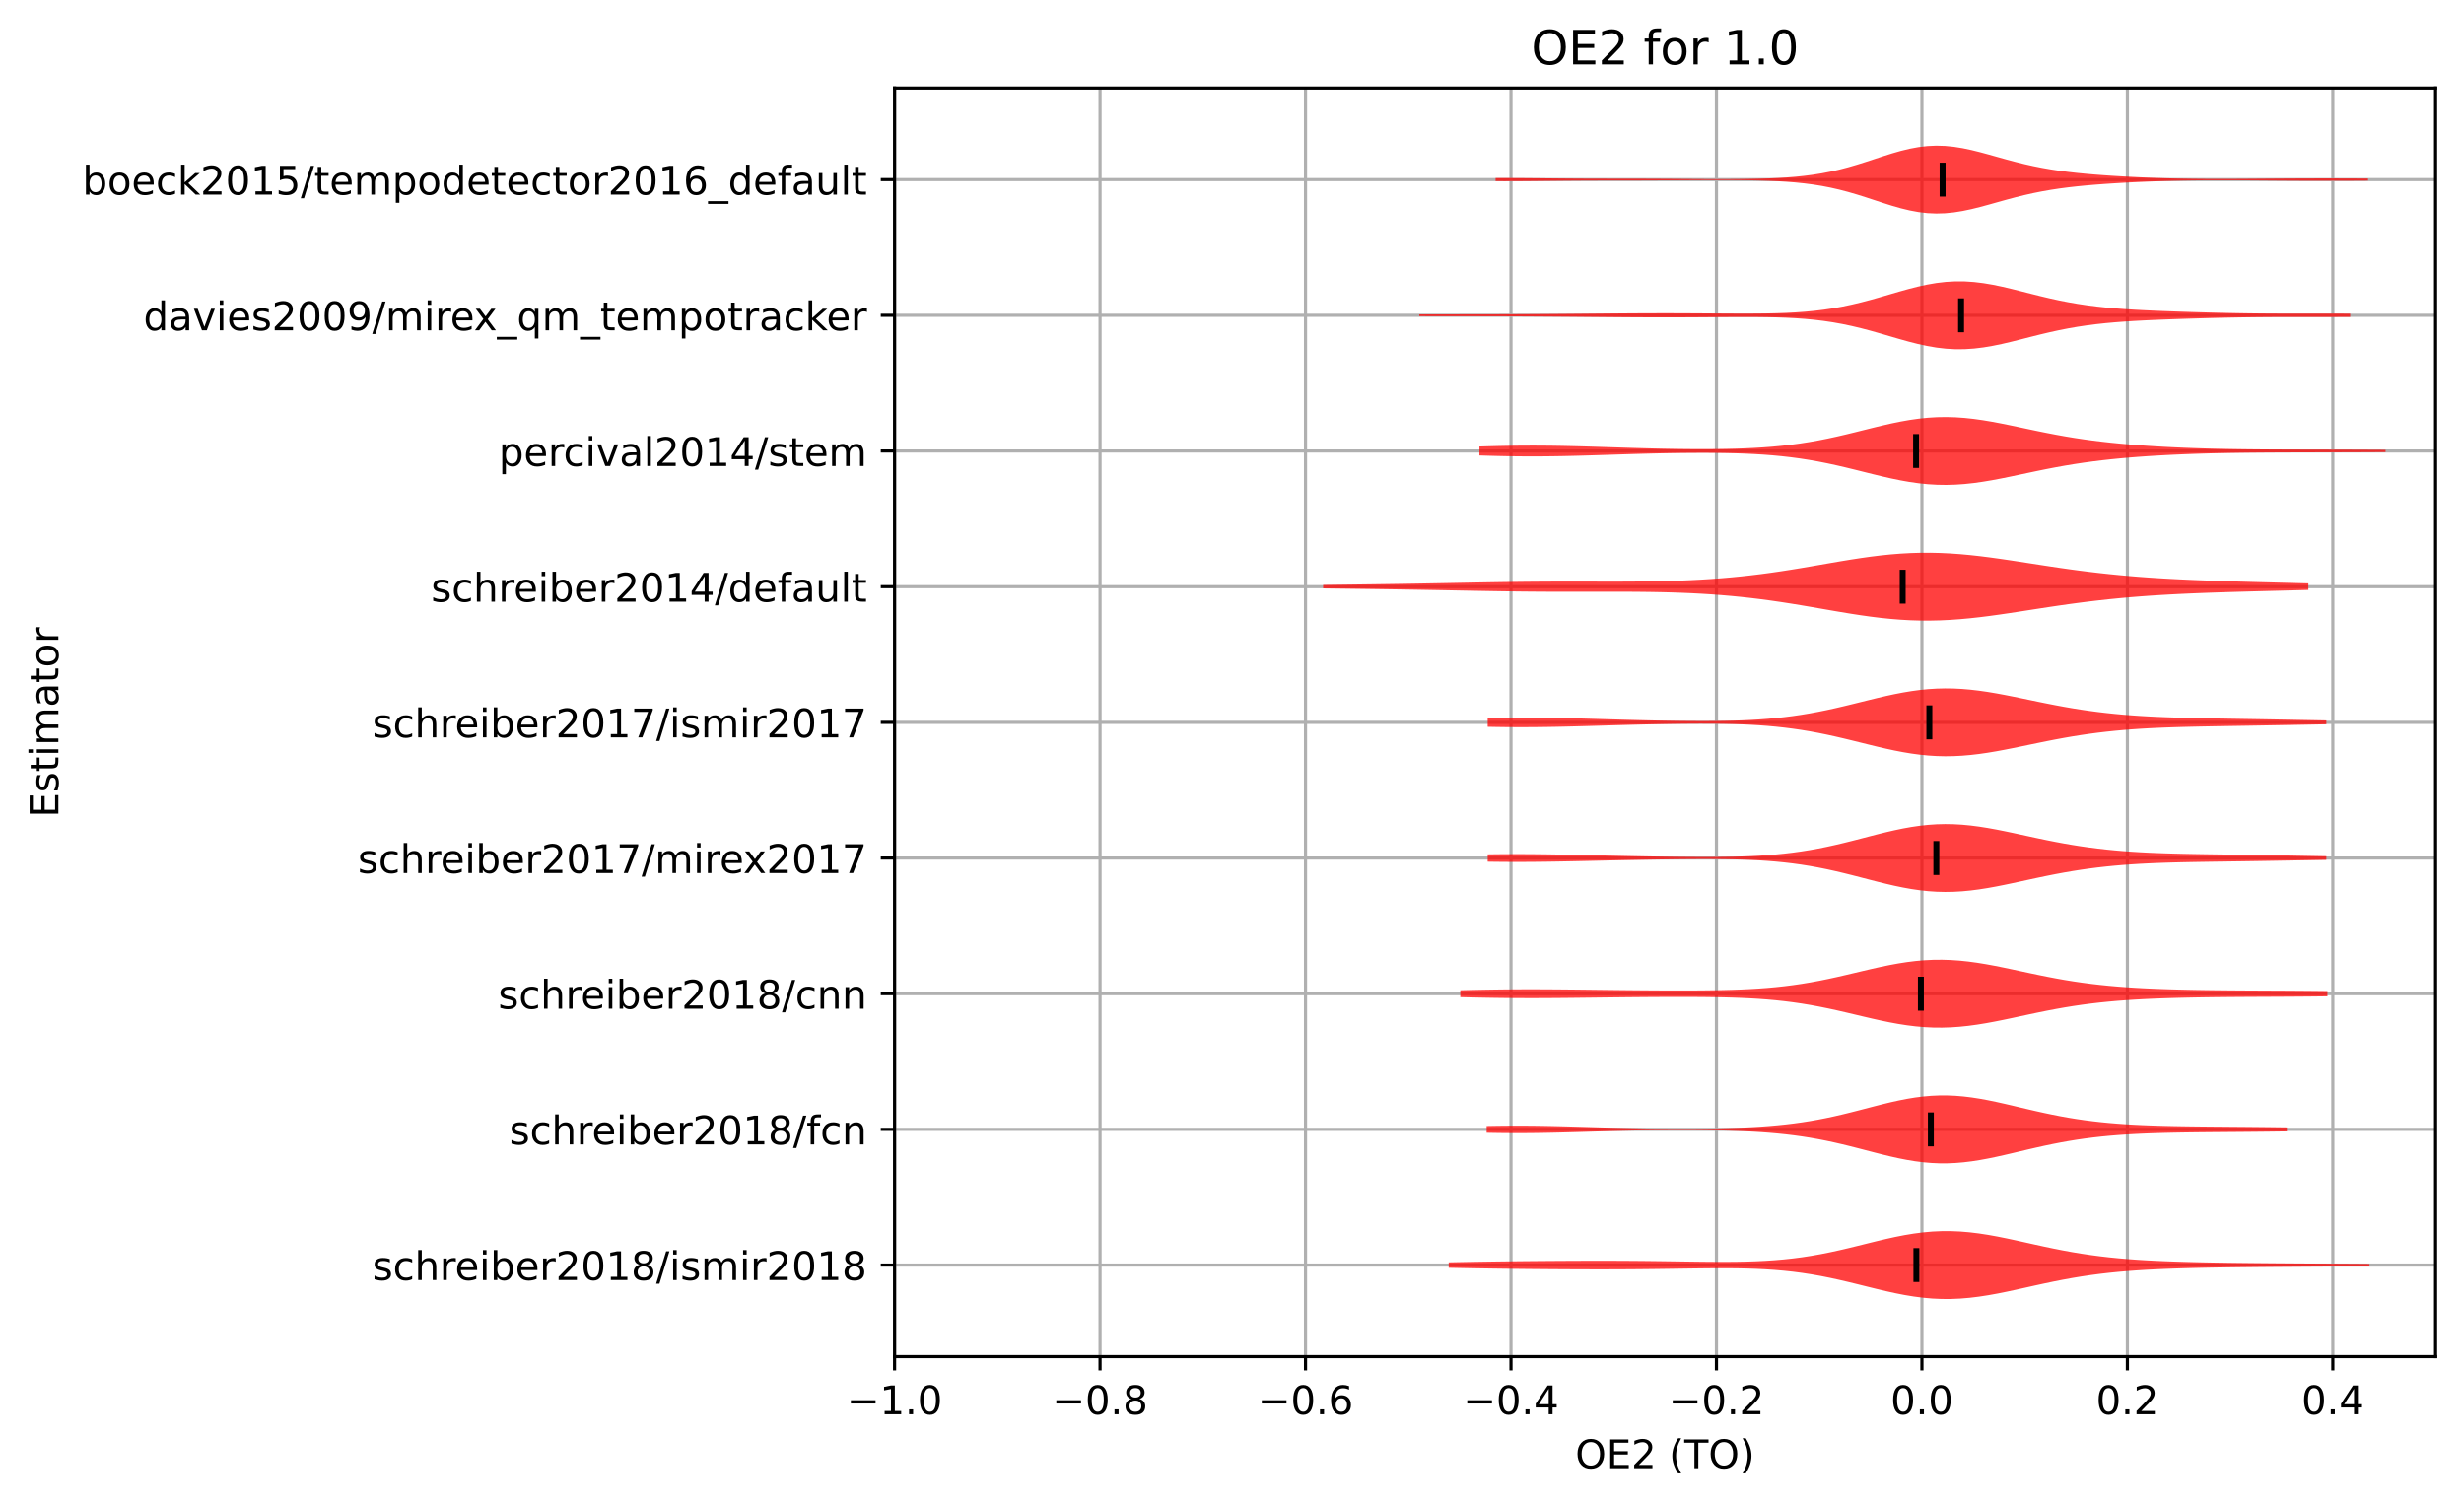 <?xml version="1.0" encoding="utf-8" standalone="no"?>
<!DOCTYPE svg PUBLIC "-//W3C//DTD SVG 1.1//EN"
  "http://www.w3.org/Graphics/SVG/1.1/DTD/svg11.dtd">
<!-- Created with matplotlib (https://matplotlib.org/) -->
<svg height="381.426pt" version="1.1" viewBox="0 0 624.547 381.426" width="624.547pt" xmlns="http://www.w3.org/2000/svg" xmlns:xlink="http://www.w3.org/1999/xlink">
 <defs>
  <style type="text/css">*{stroke-linecap:butt;stroke-linejoin:round;}</style>
 </defs>
 <g id="figure_1">
  <g id="patch_1">
   <path d="M -0 381.426 
L 624.547 381.426 
L 624.547 0 
L -0 0 
z
" style="fill:#ffffff;"/>
  </g>
  <g id="axes_1">
   <g id="patch_2">
    <path d="M 226.747 343.87 
L 617.347 343.87 
L 617.347 22.318 
L 226.747 22.318 
z
" style="fill:#ffffff;"/>
   </g>
   <g id="matplotlib.axis_1">
    <g id="xtick_1">
     <g id="line2d_1">
      <path clip-path="url(#p77a381e6d9)" d="M 226.747 343.87 
L 226.747 22.318 
" style="fill:none;stroke:#b0b0b0;stroke-linecap:square;stroke-width:0.8;"/>
     </g>
     <g id="line2d_2">
      <defs>
       <path d="M 0 0 
L 0 3.5 
" id="m920c31905d" style="stroke:#000000;stroke-width:0.8;"/>
      </defs>
      <g>
       <use style="stroke:#000000;stroke-width:0.8;" x="226.747" xlink:href="#m920c31905d" y="343.87"/>
      </g>
     </g>
     <g id="text_1">
      <!-- −1.0 -->
      <g transform="translate(214.605 358.469)scale(0.1 -0.1)">
       <defs>
        <path d="M 10.594 35.5 
L 73.188 35.5 
L 73.188 27.203 
L 10.594 27.203 
z
" id="DejaVuSans-8722"/>
        <path d="M 12.406 8.297 
L 28.516 8.297 
L 28.516 63.922 
L 10.984 60.406 
L 10.984 69.391 
L 28.422 72.906 
L 38.281 72.906 
L 38.281 8.297 
L 54.391 8.297 
L 54.391 0 
L 12.406 0 
z
" id="DejaVuSans-49"/>
        <path d="M 10.688 12.406 
L 21 12.406 
L 21 0 
L 10.688 0 
z
" id="DejaVuSans-46"/>
        <path d="M 31.781 66.406 
Q 24.172 66.406 20.328 58.906 
Q 16.5 51.422 16.5 36.375 
Q 16.5 21.391 20.328 13.891 
Q 24.172 6.391 31.781 6.391 
Q 39.453 6.391 43.281 13.891 
Q 47.125 21.391 47.125 36.375 
Q 47.125 51.422 43.281 58.906 
Q 39.453 66.406 31.781 66.406 
z
M 31.781 74.219 
Q 44.047 74.219 50.516 64.516 
Q 56.984 54.828 56.984 36.375 
Q 56.984 17.969 50.516 8.266 
Q 44.047 -1.422 31.781 -1.422 
Q 19.531 -1.422 13.062 8.266 
Q 6.594 17.969 6.594 36.375 
Q 6.594 54.828 13.062 64.516 
Q 19.531 74.219 31.781 74.219 
z
" id="DejaVuSans-48"/>
       </defs>
       <use xlink:href="#DejaVuSans-8722"/>
       <use x="83.789" xlink:href="#DejaVuSans-49"/>
       <use x="147.412" xlink:href="#DejaVuSans-46"/>
       <use x="179.199" xlink:href="#DejaVuSans-48"/>
      </g>
     </g>
    </g>
    <g id="xtick_2">
     <g id="line2d_3">
      <path clip-path="url(#p77a381e6d9)" d="M 278.827 343.87 
L 278.827 22.318 
" style="fill:none;stroke:#b0b0b0;stroke-linecap:square;stroke-width:0.8;"/>
     </g>
     <g id="line2d_4">
      <g>
       <use style="stroke:#000000;stroke-width:0.8;" x="278.827" xlink:href="#m920c31905d" y="343.87"/>
      </g>
     </g>
     <g id="text_2">
      <!-- −0.8 -->
      <g transform="translate(266.685 358.469)scale(0.1 -0.1)">
       <defs>
        <path d="M 31.781 34.625 
Q 24.75 34.625 20.719 30.859 
Q 16.703 27.094 16.703 20.516 
Q 16.703 13.922 20.719 10.156 
Q 24.75 6.391 31.781 6.391 
Q 38.812 6.391 42.859 10.172 
Q 46.922 13.969 46.922 20.516 
Q 46.922 27.094 42.891 30.859 
Q 38.875 34.625 31.781 34.625 
z
M 21.922 38.812 
Q 15.578 40.375 12.031 44.719 
Q 8.5 49.078 8.5 55.328 
Q 8.5 64.062 14.719 69.141 
Q 20.953 74.219 31.781 74.219 
Q 42.672 74.219 48.875 69.141 
Q 55.078 64.062 55.078 55.328 
Q 55.078 49.078 51.531 44.719 
Q 48 40.375 41.703 38.812 
Q 48.828 37.156 52.797 32.312 
Q 56.781 27.484 56.781 20.516 
Q 56.781 9.906 50.312 4.234 
Q 43.844 -1.422 31.781 -1.422 
Q 19.734 -1.422 13.25 4.234 
Q 6.781 9.906 6.781 20.516 
Q 6.781 27.484 10.781 32.312 
Q 14.797 37.156 21.922 38.812 
z
M 18.312 54.391 
Q 18.312 48.734 21.844 45.562 
Q 25.391 42.391 31.781 42.391 
Q 38.141 42.391 41.719 45.562 
Q 45.312 48.734 45.312 54.391 
Q 45.312 60.062 41.719 63.234 
Q 38.141 66.406 31.781 66.406 
Q 25.391 66.406 21.844 63.234 
Q 18.312 60.062 18.312 54.391 
z
" id="DejaVuSans-56"/>
       </defs>
       <use xlink:href="#DejaVuSans-8722"/>
       <use x="83.789" xlink:href="#DejaVuSans-48"/>
       <use x="147.412" xlink:href="#DejaVuSans-46"/>
       <use x="179.199" xlink:href="#DejaVuSans-56"/>
      </g>
     </g>
    </g>
    <g id="xtick_3">
     <g id="line2d_5">
      <path clip-path="url(#p77a381e6d9)" d="M 330.907 343.87 
L 330.907 22.318 
" style="fill:none;stroke:#b0b0b0;stroke-linecap:square;stroke-width:0.8;"/>
     </g>
     <g id="line2d_6">
      <g>
       <use style="stroke:#000000;stroke-width:0.8;" x="330.907" xlink:href="#m920c31905d" y="343.87"/>
      </g>
     </g>
     <g id="text_3">
      <!-- −0.6 -->
      <g transform="translate(318.765 358.469)scale(0.1 -0.1)">
       <defs>
        <path d="M 33.016 40.375 
Q 26.375 40.375 22.484 35.828 
Q 18.609 31.297 18.609 23.391 
Q 18.609 15.531 22.484 10.953 
Q 26.375 6.391 33.016 6.391 
Q 39.656 6.391 43.531 10.953 
Q 47.406 15.531 47.406 23.391 
Q 47.406 31.297 43.531 35.828 
Q 39.656 40.375 33.016 40.375 
z
M 52.594 71.297 
L 52.594 62.312 
Q 48.875 64.062 45.094 64.984 
Q 41.312 65.922 37.594 65.922 
Q 27.828 65.922 22.672 59.328 
Q 17.531 52.734 16.797 39.406 
Q 19.672 43.656 24.016 45.922 
Q 28.375 48.188 33.594 48.188 
Q 44.578 48.188 50.953 41.516 
Q 57.328 34.859 57.328 23.391 
Q 57.328 12.156 50.688 5.359 
Q 44.047 -1.422 33.016 -1.422 
Q 20.359 -1.422 13.672 8.266 
Q 6.984 17.969 6.984 36.375 
Q 6.984 53.656 15.188 63.938 
Q 23.391 74.219 37.203 74.219 
Q 40.922 74.219 44.703 73.484 
Q 48.484 72.75 52.594 71.297 
z
" id="DejaVuSans-54"/>
       </defs>
       <use xlink:href="#DejaVuSans-8722"/>
       <use x="83.789" xlink:href="#DejaVuSans-48"/>
       <use x="147.412" xlink:href="#DejaVuSans-46"/>
       <use x="179.199" xlink:href="#DejaVuSans-54"/>
      </g>
     </g>
    </g>
    <g id="xtick_4">
     <g id="line2d_7">
      <path clip-path="url(#p77a381e6d9)" d="M 382.987 343.87 
L 382.987 22.318 
" style="fill:none;stroke:#b0b0b0;stroke-linecap:square;stroke-width:0.8;"/>
     </g>
     <g id="line2d_8">
      <g>
       <use style="stroke:#000000;stroke-width:0.8;" x="382.987" xlink:href="#m920c31905d" y="343.87"/>
      </g>
     </g>
     <g id="text_4">
      <!-- −0.4 -->
      <g transform="translate(370.845 358.469)scale(0.1 -0.1)">
       <defs>
        <path d="M 37.797 64.312 
L 12.891 25.391 
L 37.797 25.391 
z
M 35.203 72.906 
L 47.609 72.906 
L 47.609 25.391 
L 58.016 25.391 
L 58.016 17.188 
L 47.609 17.188 
L 47.609 0 
L 37.797 0 
L 37.797 17.188 
L 4.891 17.188 
L 4.891 26.703 
z
" id="DejaVuSans-52"/>
       </defs>
       <use xlink:href="#DejaVuSans-8722"/>
       <use x="83.789" xlink:href="#DejaVuSans-48"/>
       <use x="147.412" xlink:href="#DejaVuSans-46"/>
       <use x="179.199" xlink:href="#DejaVuSans-52"/>
      </g>
     </g>
    </g>
    <g id="xtick_5">
     <g id="line2d_9">
      <path clip-path="url(#p77a381e6d9)" d="M 435.067 343.87 
L 435.067 22.318 
" style="fill:none;stroke:#b0b0b0;stroke-linecap:square;stroke-width:0.8;"/>
     </g>
     <g id="line2d_10">
      <g>
       <use style="stroke:#000000;stroke-width:0.8;" x="435.067" xlink:href="#m920c31905d" y="343.87"/>
      </g>
     </g>
     <g id="text_5">
      <!-- −0.2 -->
      <g transform="translate(422.925 358.469)scale(0.1 -0.1)">
       <defs>
        <path d="M 19.188 8.297 
L 53.609 8.297 
L 53.609 0 
L 7.328 0 
L 7.328 8.297 
Q 12.938 14.109 22.625 23.891 
Q 32.328 33.688 34.812 36.531 
Q 39.547 41.844 41.422 45.531 
Q 43.312 49.219 43.312 52.781 
Q 43.312 58.594 39.234 62.25 
Q 35.156 65.922 28.609 65.922 
Q 23.969 65.922 18.812 64.312 
Q 13.672 62.703 7.812 59.422 
L 7.812 69.391 
Q 13.766 71.781 18.938 73 
Q 24.125 74.219 28.422 74.219 
Q 39.75 74.219 46.484 68.547 
Q 53.219 62.891 53.219 53.422 
Q 53.219 48.922 51.531 44.891 
Q 49.859 40.875 45.406 35.406 
Q 44.188 33.984 37.641 27.219 
Q 31.109 20.453 19.188 8.297 
z
" id="DejaVuSans-50"/>
       </defs>
       <use xlink:href="#DejaVuSans-8722"/>
       <use x="83.789" xlink:href="#DejaVuSans-48"/>
       <use x="147.412" xlink:href="#DejaVuSans-46"/>
       <use x="179.199" xlink:href="#DejaVuSans-50"/>
      </g>
     </g>
    </g>
    <g id="xtick_6">
     <g id="line2d_11">
      <path clip-path="url(#p77a381e6d9)" d="M 487.147 343.87 
L 487.147 22.318 
" style="fill:none;stroke:#b0b0b0;stroke-linecap:square;stroke-width:0.8;"/>
     </g>
     <g id="line2d_12">
      <g>
       <use style="stroke:#000000;stroke-width:0.8;" x="487.147" xlink:href="#m920c31905d" y="343.87"/>
      </g>
     </g>
     <g id="text_6">
      <!-- 0.0 -->
      <g transform="translate(479.195 358.469)scale(0.1 -0.1)">
       <use xlink:href="#DejaVuSans-48"/>
       <use x="63.623" xlink:href="#DejaVuSans-46"/>
       <use x="95.41" xlink:href="#DejaVuSans-48"/>
      </g>
     </g>
    </g>
    <g id="xtick_7">
     <g id="line2d_13">
      <path clip-path="url(#p77a381e6d9)" d="M 539.227 343.87 
L 539.227 22.318 
" style="fill:none;stroke:#b0b0b0;stroke-linecap:square;stroke-width:0.8;"/>
     </g>
     <g id="line2d_14">
      <g>
       <use style="stroke:#000000;stroke-width:0.8;" x="539.227" xlink:href="#m920c31905d" y="343.87"/>
      </g>
     </g>
     <g id="text_7">
      <!-- 0.2 -->
      <g transform="translate(531.275 358.469)scale(0.1 -0.1)">
       <use xlink:href="#DejaVuSans-48"/>
       <use x="63.623" xlink:href="#DejaVuSans-46"/>
       <use x="95.41" xlink:href="#DejaVuSans-50"/>
      </g>
     </g>
    </g>
    <g id="xtick_8">
     <g id="line2d_15">
      <path clip-path="url(#p77a381e6d9)" d="M 591.307 343.87 
L 591.307 22.318 
" style="fill:none;stroke:#b0b0b0;stroke-linecap:square;stroke-width:0.8;"/>
     </g>
     <g id="line2d_16">
      <g>
       <use style="stroke:#000000;stroke-width:0.8;" x="591.307" xlink:href="#m920c31905d" y="343.87"/>
      </g>
     </g>
     <g id="text_8">
      <!-- 0.4 -->
      <g transform="translate(583.355 358.469)scale(0.1 -0.1)">
       <use xlink:href="#DejaVuSans-48"/>
       <use x="63.623" xlink:href="#DejaVuSans-46"/>
       <use x="95.41" xlink:href="#DejaVuSans-52"/>
      </g>
     </g>
    </g>
    <g id="text_9">
     <!-- OE2 (TO) -->
     <g transform="translate(399.29 372.147)scale(0.1 -0.1)">
      <defs>
       <path d="M 39.406 66.219 
Q 28.656 66.219 22.328 58.203 
Q 16.016 50.203 16.016 36.375 
Q 16.016 22.609 22.328 14.594 
Q 28.656 6.594 39.406 6.594 
Q 50.141 6.594 56.422 14.594 
Q 62.703 22.609 62.703 36.375 
Q 62.703 50.203 56.422 58.203 
Q 50.141 66.219 39.406 66.219 
z
M 39.406 74.219 
Q 54.734 74.219 63.906 63.938 
Q 73.094 53.656 73.094 36.375 
Q 73.094 19.141 63.906 8.859 
Q 54.734 -1.422 39.406 -1.422 
Q 24.031 -1.422 14.812 8.828 
Q 5.609 19.094 5.609 36.375 
Q 5.609 53.656 14.812 63.938 
Q 24.031 74.219 39.406 74.219 
z
" id="DejaVuSans-79"/>
       <path d="M 9.812 72.906 
L 55.906 72.906 
L 55.906 64.594 
L 19.672 64.594 
L 19.672 43.016 
L 54.391 43.016 
L 54.391 34.719 
L 19.672 34.719 
L 19.672 8.297 
L 56.781 8.297 
L 56.781 0 
L 9.812 0 
z
" id="DejaVuSans-69"/>
       <path id="DejaVuSans-32"/>
       <path d="M 31 75.875 
Q 24.469 64.656 21.281 53.656 
Q 18.109 42.672 18.109 31.391 
Q 18.109 20.125 21.312 9.062 
Q 24.516 -2 31 -13.188 
L 23.188 -13.188 
Q 15.875 -1.703 12.234 9.375 
Q 8.594 20.453 8.594 31.391 
Q 8.594 42.281 12.203 53.312 
Q 15.828 64.359 23.188 75.875 
z
" id="DejaVuSans-40"/>
       <path d="M -0.297 72.906 
L 61.375 72.906 
L 61.375 64.594 
L 35.5 64.594 
L 35.5 0 
L 25.594 0 
L 25.594 64.594 
L -0.297 64.594 
z
" id="DejaVuSans-84"/>
       <path d="M 8.016 75.875 
L 15.828 75.875 
Q 23.141 64.359 26.781 53.312 
Q 30.422 42.281 30.422 31.391 
Q 30.422 20.453 26.781 9.375 
Q 23.141 -1.703 15.828 -13.188 
L 8.016 -13.188 
Q 14.5 -2 17.703 9.062 
Q 20.906 20.125 20.906 31.391 
Q 20.906 42.672 17.703 53.656 
Q 14.5 64.656 8.016 75.875 
z
" id="DejaVuSans-41"/>
      </defs>
      <use xlink:href="#DejaVuSans-79"/>
      <use x="78.711" xlink:href="#DejaVuSans-69"/>
      <use x="141.895" xlink:href="#DejaVuSans-50"/>
      <use x="205.518" xlink:href="#DejaVuSans-32"/>
      <use x="237.305" xlink:href="#DejaVuSans-40"/>
      <use x="276.318" xlink:href="#DejaVuSans-84"/>
      <use x="337.402" xlink:href="#DejaVuSans-79"/>
      <use x="416.113" xlink:href="#DejaVuSans-41"/>
     </g>
    </g>
   </g>
   <g id="matplotlib.axis_2">
    <g id="ytick_1">
     <g id="line2d_17">
      <path clip-path="url(#p77a381e6d9)" d="M 226.747 320.656 
L 617.347 320.656 
" style="fill:none;stroke:#b0b0b0;stroke-linecap:square;stroke-width:0.8;"/>
     </g>
     <g id="line2d_18">
      <defs>
       <path d="M 0 0 
L -3.5 0 
" id="m36eaba3954" style="stroke:#000000;stroke-width:0.8;"/>
      </defs>
      <g>
       <use style="stroke:#000000;stroke-width:0.8;" x="226.747" xlink:href="#m36eaba3954" y="320.656"/>
      </g>
     </g>
     <g id="text_10">
      <!-- schreiber2018/ismir2018 -->
      <g transform="translate(94.386 324.456)scale(0.1 -0.1)">
       <defs>
        <path d="M 44.281 53.078 
L 44.281 44.578 
Q 40.484 46.531 36.375 47.5 
Q 32.281 48.484 27.875 48.484 
Q 21.188 48.484 17.844 46.438 
Q 14.5 44.391 14.5 40.281 
Q 14.5 37.156 16.891 35.375 
Q 19.281 33.594 26.516 31.984 
L 29.594 31.297 
Q 39.156 29.25 43.188 25.516 
Q 47.219 21.781 47.219 15.094 
Q 47.219 7.469 41.188 3.016 
Q 35.156 -1.422 24.609 -1.422 
Q 20.219 -1.422 15.453 -0.562 
Q 10.688 0.297 5.422 2 
L 5.422 11.281 
Q 10.406 8.688 15.234 7.391 
Q 20.062 6.109 24.812 6.109 
Q 31.156 6.109 34.562 8.281 
Q 37.984 10.453 37.984 14.406 
Q 37.984 18.062 35.516 20.016 
Q 33.062 21.969 24.703 23.781 
L 21.578 24.516 
Q 13.234 26.266 9.516 29.906 
Q 5.812 33.547 5.812 39.891 
Q 5.812 47.609 11.281 51.797 
Q 16.75 56 26.812 56 
Q 31.781 56 36.172 55.266 
Q 40.578 54.547 44.281 53.078 
z
" id="DejaVuSans-115"/>
        <path d="M 48.781 52.594 
L 48.781 44.188 
Q 44.969 46.297 41.141 47.344 
Q 37.312 48.391 33.406 48.391 
Q 24.656 48.391 19.812 42.844 
Q 14.984 37.312 14.984 27.297 
Q 14.984 17.281 19.812 11.734 
Q 24.656 6.203 33.406 6.203 
Q 37.312 6.203 41.141 7.25 
Q 44.969 8.297 48.781 10.406 
L 48.781 2.094 
Q 45.016 0.344 40.984 -0.531 
Q 36.969 -1.422 32.422 -1.422 
Q 20.062 -1.422 12.781 6.344 
Q 5.516 14.109 5.516 27.297 
Q 5.516 40.672 12.859 48.328 
Q 20.219 56 33.016 56 
Q 37.156 56 41.109 55.141 
Q 45.062 54.297 48.781 52.594 
z
" id="DejaVuSans-99"/>
        <path d="M 54.891 33.016 
L 54.891 0 
L 45.906 0 
L 45.906 32.719 
Q 45.906 40.484 42.875 44.328 
Q 39.844 48.188 33.797 48.188 
Q 26.516 48.188 22.312 43.547 
Q 18.109 38.922 18.109 30.906 
L 18.109 0 
L 9.078 0 
L 9.078 75.984 
L 18.109 75.984 
L 18.109 46.188 
Q 21.344 51.125 25.703 53.562 
Q 30.078 56 35.797 56 
Q 45.219 56 50.047 50.172 
Q 54.891 44.344 54.891 33.016 
z
" id="DejaVuSans-104"/>
        <path d="M 41.109 46.297 
Q 39.594 47.172 37.812 47.578 
Q 36.031 48 33.891 48 
Q 26.266 48 22.188 43.047 
Q 18.109 38.094 18.109 28.812 
L 18.109 0 
L 9.078 0 
L 9.078 54.688 
L 18.109 54.688 
L 18.109 46.188 
Q 20.953 51.172 25.484 53.578 
Q 30.031 56 36.531 56 
Q 37.453 56 38.578 55.875 
Q 39.703 55.766 41.062 55.516 
z
" id="DejaVuSans-114"/>
        <path d="M 56.203 29.594 
L 56.203 25.203 
L 14.891 25.203 
Q 15.484 15.922 20.484 11.062 
Q 25.484 6.203 34.422 6.203 
Q 39.594 6.203 44.453 7.469 
Q 49.312 8.734 54.109 11.281 
L 54.109 2.781 
Q 49.266 0.734 44.188 -0.344 
Q 39.109 -1.422 33.891 -1.422 
Q 20.797 -1.422 13.156 6.188 
Q 5.516 13.812 5.516 26.812 
Q 5.516 40.234 12.766 48.109 
Q 20.016 56 32.328 56 
Q 43.359 56 49.781 48.891 
Q 56.203 41.797 56.203 29.594 
z
M 47.219 32.234 
Q 47.125 39.594 43.094 43.984 
Q 39.062 48.391 32.422 48.391 
Q 24.906 48.391 20.391 44.141 
Q 15.875 39.891 15.188 32.172 
z
" id="DejaVuSans-101"/>
        <path d="M 9.422 54.688 
L 18.406 54.688 
L 18.406 0 
L 9.422 0 
z
M 9.422 75.984 
L 18.406 75.984 
L 18.406 64.594 
L 9.422 64.594 
z
" id="DejaVuSans-105"/>
        <path d="M 48.688 27.297 
Q 48.688 37.203 44.609 42.844 
Q 40.531 48.484 33.406 48.484 
Q 26.266 48.484 22.188 42.844 
Q 18.109 37.203 18.109 27.297 
Q 18.109 17.391 22.188 11.75 
Q 26.266 6.109 33.406 6.109 
Q 40.531 6.109 44.609 11.75 
Q 48.688 17.391 48.688 27.297 
z
M 18.109 46.391 
Q 20.953 51.266 25.266 53.625 
Q 29.594 56 35.594 56 
Q 45.562 56 51.781 48.094 
Q 58.016 40.188 58.016 27.297 
Q 58.016 14.406 51.781 6.484 
Q 45.562 -1.422 35.594 -1.422 
Q 29.594 -1.422 25.266 0.953 
Q 20.953 3.328 18.109 8.203 
L 18.109 0 
L 9.078 0 
L 9.078 75.984 
L 18.109 75.984 
z
" id="DejaVuSans-98"/>
        <path d="M 25.391 72.906 
L 33.688 72.906 
L 8.297 -9.281 
L 0 -9.281 
z
" id="DejaVuSans-47"/>
        <path d="M 52 44.188 
Q 55.375 50.25 60.062 53.125 
Q 64.75 56 71.094 56 
Q 79.641 56 84.281 50.016 
Q 88.922 44.047 88.922 33.016 
L 88.922 0 
L 79.891 0 
L 79.891 32.719 
Q 79.891 40.578 77.094 44.375 
Q 74.312 48.188 68.609 48.188 
Q 61.625 48.188 57.562 43.547 
Q 53.516 38.922 53.516 30.906 
L 53.516 0 
L 44.484 0 
L 44.484 32.719 
Q 44.484 40.625 41.703 44.406 
Q 38.922 48.188 33.109 48.188 
Q 26.219 48.188 22.156 43.531 
Q 18.109 38.875 18.109 30.906 
L 18.109 0 
L 9.078 0 
L 9.078 54.688 
L 18.109 54.688 
L 18.109 46.188 
Q 21.188 51.219 25.484 53.609 
Q 29.781 56 35.688 56 
Q 41.656 56 45.828 52.969 
Q 50 49.953 52 44.188 
z
" id="DejaVuSans-109"/>
       </defs>
       <use xlink:href="#DejaVuSans-115"/>
       <use x="52.1" xlink:href="#DejaVuSans-99"/>
       <use x="107.08" xlink:href="#DejaVuSans-104"/>
       <use x="170.459" xlink:href="#DejaVuSans-114"/>
       <use x="209.322" xlink:href="#DejaVuSans-101"/>
       <use x="270.846" xlink:href="#DejaVuSans-105"/>
       <use x="298.629" xlink:href="#DejaVuSans-98"/>
       <use x="362.105" xlink:href="#DejaVuSans-101"/>
       <use x="423.629" xlink:href="#DejaVuSans-114"/>
       <use x="464.742" xlink:href="#DejaVuSans-50"/>
       <use x="528.365" xlink:href="#DejaVuSans-48"/>
       <use x="591.988" xlink:href="#DejaVuSans-49"/>
       <use x="655.611" xlink:href="#DejaVuSans-56"/>
       <use x="719.234" xlink:href="#DejaVuSans-47"/>
       <use x="752.926" xlink:href="#DejaVuSans-105"/>
       <use x="780.709" xlink:href="#DejaVuSans-115"/>
       <use x="832.809" xlink:href="#DejaVuSans-109"/>
       <use x="930.221" xlink:href="#DejaVuSans-105"/>
       <use x="958.004" xlink:href="#DejaVuSans-114"/>
       <use x="999.117" xlink:href="#DejaVuSans-50"/>
       <use x="1062.74" xlink:href="#DejaVuSans-48"/>
       <use x="1126.363" xlink:href="#DejaVuSans-49"/>
       <use x="1189.986" xlink:href="#DejaVuSans-56"/>
      </g>
     </g>
    </g>
    <g id="ytick_2">
     <g id="line2d_19">
      <path clip-path="url(#p77a381e6d9)" d="M 226.747 286.266 
L 617.347 286.266 
" style="fill:none;stroke:#b0b0b0;stroke-linecap:square;stroke-width:0.8;"/>
     </g>
     <g id="line2d_20">
      <g>
       <use style="stroke:#000000;stroke-width:0.8;" x="226.747" xlink:href="#m36eaba3954" y="286.266"/>
      </g>
     </g>
     <g id="text_11">
      <!-- schreiber2018/fcn -->
      <g transform="translate(129.097 290.065)scale(0.1 -0.1)">
       <defs>
        <path d="M 37.109 75.984 
L 37.109 68.5 
L 28.516 68.5 
Q 23.688 68.5 21.797 66.547 
Q 19.922 64.594 19.922 59.516 
L 19.922 54.688 
L 34.719 54.688 
L 34.719 47.703 
L 19.922 47.703 
L 19.922 0 
L 10.891 0 
L 10.891 47.703 
L 2.297 47.703 
L 2.297 54.688 
L 10.891 54.688 
L 10.891 58.5 
Q 10.891 67.625 15.141 71.797 
Q 19.391 75.984 28.609 75.984 
z
" id="DejaVuSans-102"/>
        <path d="M 54.891 33.016 
L 54.891 0 
L 45.906 0 
L 45.906 32.719 
Q 45.906 40.484 42.875 44.328 
Q 39.844 48.188 33.797 48.188 
Q 26.516 48.188 22.312 43.547 
Q 18.109 38.922 18.109 30.906 
L 18.109 0 
L 9.078 0 
L 9.078 54.688 
L 18.109 54.688 
L 18.109 46.188 
Q 21.344 51.125 25.703 53.562 
Q 30.078 56 35.797 56 
Q 45.219 56 50.047 50.172 
Q 54.891 44.344 54.891 33.016 
z
" id="DejaVuSans-110"/>
       </defs>
       <use xlink:href="#DejaVuSans-115"/>
       <use x="52.1" xlink:href="#DejaVuSans-99"/>
       <use x="107.08" xlink:href="#DejaVuSans-104"/>
       <use x="170.459" xlink:href="#DejaVuSans-114"/>
       <use x="209.322" xlink:href="#DejaVuSans-101"/>
       <use x="270.846" xlink:href="#DejaVuSans-105"/>
       <use x="298.629" xlink:href="#DejaVuSans-98"/>
       <use x="362.105" xlink:href="#DejaVuSans-101"/>
       <use x="423.629" xlink:href="#DejaVuSans-114"/>
       <use x="464.742" xlink:href="#DejaVuSans-50"/>
       <use x="528.365" xlink:href="#DejaVuSans-48"/>
       <use x="591.988" xlink:href="#DejaVuSans-49"/>
       <use x="655.611" xlink:href="#DejaVuSans-56"/>
       <use x="719.234" xlink:href="#DejaVuSans-47"/>
       <use x="752.926" xlink:href="#DejaVuSans-102"/>
       <use x="788.131" xlink:href="#DejaVuSans-99"/>
       <use x="843.111" xlink:href="#DejaVuSans-110"/>
      </g>
     </g>
    </g>
    <g id="ytick_3">
     <g id="line2d_21">
      <path clip-path="url(#p77a381e6d9)" d="M 226.747 251.875 
L 617.347 251.875 
" style="fill:none;stroke:#b0b0b0;stroke-linecap:square;stroke-width:0.8;"/>
     </g>
     <g id="line2d_22">
      <g>
       <use style="stroke:#000000;stroke-width:0.8;" x="226.747" xlink:href="#m36eaba3954" y="251.875"/>
      </g>
     </g>
     <g id="text_12">
      <!-- schreiber2018/cnn -->
      <g transform="translate(126.28 255.675)scale(0.1 -0.1)">
       <use xlink:href="#DejaVuSans-115"/>
       <use x="52.1" xlink:href="#DejaVuSans-99"/>
       <use x="107.08" xlink:href="#DejaVuSans-104"/>
       <use x="170.459" xlink:href="#DejaVuSans-114"/>
       <use x="209.322" xlink:href="#DejaVuSans-101"/>
       <use x="270.846" xlink:href="#DejaVuSans-105"/>
       <use x="298.629" xlink:href="#DejaVuSans-98"/>
       <use x="362.105" xlink:href="#DejaVuSans-101"/>
       <use x="423.629" xlink:href="#DejaVuSans-114"/>
       <use x="464.742" xlink:href="#DejaVuSans-50"/>
       <use x="528.365" xlink:href="#DejaVuSans-48"/>
       <use x="591.988" xlink:href="#DejaVuSans-49"/>
       <use x="655.611" xlink:href="#DejaVuSans-56"/>
       <use x="719.234" xlink:href="#DejaVuSans-47"/>
       <use x="752.926" xlink:href="#DejaVuSans-99"/>
       <use x="807.906" xlink:href="#DejaVuSans-110"/>
       <use x="871.285" xlink:href="#DejaVuSans-110"/>
      </g>
     </g>
    </g>
    <g id="ytick_4">
     <g id="line2d_23">
      <path clip-path="url(#p77a381e6d9)" d="M 226.747 217.485 
L 617.347 217.485 
" style="fill:none;stroke:#b0b0b0;stroke-linecap:square;stroke-width:0.8;"/>
     </g>
     <g id="line2d_24">
      <g>
       <use style="stroke:#000000;stroke-width:0.8;" x="226.747" xlink:href="#m36eaba3954" y="217.485"/>
      </g>
     </g>
     <g id="text_13">
      <!-- schreiber2017/mirex2017 -->
      <g transform="translate(90.702 221.284)scale(0.1 -0.1)">
       <defs>
        <path d="M 8.203 72.906 
L 55.078 72.906 
L 55.078 68.703 
L 28.609 0 
L 18.312 0 
L 43.219 64.594 
L 8.203 64.594 
z
" id="DejaVuSans-55"/>
        <path d="M 54.891 54.688 
L 35.109 28.078 
L 55.906 0 
L 45.312 0 
L 29.391 21.484 
L 13.484 0 
L 2.875 0 
L 24.125 28.609 
L 4.688 54.688 
L 15.281 54.688 
L 29.781 35.203 
L 44.281 54.688 
z
" id="DejaVuSans-120"/>
       </defs>
       <use xlink:href="#DejaVuSans-115"/>
       <use x="52.1" xlink:href="#DejaVuSans-99"/>
       <use x="107.08" xlink:href="#DejaVuSans-104"/>
       <use x="170.459" xlink:href="#DejaVuSans-114"/>
       <use x="209.322" xlink:href="#DejaVuSans-101"/>
       <use x="270.846" xlink:href="#DejaVuSans-105"/>
       <use x="298.629" xlink:href="#DejaVuSans-98"/>
       <use x="362.105" xlink:href="#DejaVuSans-101"/>
       <use x="423.629" xlink:href="#DejaVuSans-114"/>
       <use x="464.742" xlink:href="#DejaVuSans-50"/>
       <use x="528.365" xlink:href="#DejaVuSans-48"/>
       <use x="591.988" xlink:href="#DejaVuSans-49"/>
       <use x="655.611" xlink:href="#DejaVuSans-55"/>
       <use x="719.234" xlink:href="#DejaVuSans-47"/>
       <use x="752.926" xlink:href="#DejaVuSans-109"/>
       <use x="850.338" xlink:href="#DejaVuSans-105"/>
       <use x="878.121" xlink:href="#DejaVuSans-114"/>
       <use x="916.984" xlink:href="#DejaVuSans-101"/>
       <use x="976.758" xlink:href="#DejaVuSans-120"/>
       <use x="1035.938" xlink:href="#DejaVuSans-50"/>
       <use x="1099.561" xlink:href="#DejaVuSans-48"/>
       <use x="1163.184" xlink:href="#DejaVuSans-49"/>
       <use x="1226.807" xlink:href="#DejaVuSans-55"/>
      </g>
     </g>
    </g>
    <g id="ytick_5">
     <g id="line2d_25">
      <path clip-path="url(#p77a381e6d9)" d="M 226.747 183.094 
L 617.347 183.094 
" style="fill:none;stroke:#b0b0b0;stroke-linecap:square;stroke-width:0.8;"/>
     </g>
     <g id="line2d_26">
      <g>
       <use style="stroke:#000000;stroke-width:0.8;" x="226.747" xlink:href="#m36eaba3954" y="183.094"/>
      </g>
     </g>
     <g id="text_14">
      <!-- schreiber2017/ismir2017 -->
      <g transform="translate(94.386 186.893)scale(0.1 -0.1)">
       <use xlink:href="#DejaVuSans-115"/>
       <use x="52.1" xlink:href="#DejaVuSans-99"/>
       <use x="107.08" xlink:href="#DejaVuSans-104"/>
       <use x="170.459" xlink:href="#DejaVuSans-114"/>
       <use x="209.322" xlink:href="#DejaVuSans-101"/>
       <use x="270.846" xlink:href="#DejaVuSans-105"/>
       <use x="298.629" xlink:href="#DejaVuSans-98"/>
       <use x="362.105" xlink:href="#DejaVuSans-101"/>
       <use x="423.629" xlink:href="#DejaVuSans-114"/>
       <use x="464.742" xlink:href="#DejaVuSans-50"/>
       <use x="528.365" xlink:href="#DejaVuSans-48"/>
       <use x="591.988" xlink:href="#DejaVuSans-49"/>
       <use x="655.611" xlink:href="#DejaVuSans-55"/>
       <use x="719.234" xlink:href="#DejaVuSans-47"/>
       <use x="752.926" xlink:href="#DejaVuSans-105"/>
       <use x="780.709" xlink:href="#DejaVuSans-115"/>
       <use x="832.809" xlink:href="#DejaVuSans-109"/>
       <use x="930.221" xlink:href="#DejaVuSans-105"/>
       <use x="958.004" xlink:href="#DejaVuSans-114"/>
       <use x="999.117" xlink:href="#DejaVuSans-50"/>
       <use x="1062.74" xlink:href="#DejaVuSans-48"/>
       <use x="1126.363" xlink:href="#DejaVuSans-49"/>
       <use x="1189.986" xlink:href="#DejaVuSans-55"/>
      </g>
     </g>
    </g>
    <g id="ytick_6">
     <g id="line2d_27">
      <path clip-path="url(#p77a381e6d9)" d="M 226.747 148.704 
L 617.347 148.704 
" style="fill:none;stroke:#b0b0b0;stroke-linecap:square;stroke-width:0.8;"/>
     </g>
     <g id="line2d_28">
      <g>
       <use style="stroke:#000000;stroke-width:0.8;" x="226.747" xlink:href="#m36eaba3954" y="148.704"/>
      </g>
     </g>
     <g id="text_15">
      <!-- schreiber2014/default -->
      <g transform="translate(109.267 152.503)scale(0.1 -0.1)">
       <defs>
        <path d="M 45.406 46.391 
L 45.406 75.984 
L 54.391 75.984 
L 54.391 0 
L 45.406 0 
L 45.406 8.203 
Q 42.578 3.328 38.25 0.953 
Q 33.938 -1.422 27.875 -1.422 
Q 17.969 -1.422 11.734 6.484 
Q 5.516 14.406 5.516 27.297 
Q 5.516 40.188 11.734 48.094 
Q 17.969 56 27.875 56 
Q 33.938 56 38.25 53.625 
Q 42.578 51.266 45.406 46.391 
z
M 14.797 27.297 
Q 14.797 17.391 18.875 11.75 
Q 22.953 6.109 30.078 6.109 
Q 37.203 6.109 41.297 11.75 
Q 45.406 17.391 45.406 27.297 
Q 45.406 37.203 41.297 42.844 
Q 37.203 48.484 30.078 48.484 
Q 22.953 48.484 18.875 42.844 
Q 14.797 37.203 14.797 27.297 
z
" id="DejaVuSans-100"/>
        <path d="M 34.281 27.484 
Q 23.391 27.484 19.188 25 
Q 14.984 22.516 14.984 16.5 
Q 14.984 11.719 18.141 8.906 
Q 21.297 6.109 26.703 6.109 
Q 34.188 6.109 38.703 11.406 
Q 43.219 16.703 43.219 25.484 
L 43.219 27.484 
z
M 52.203 31.203 
L 52.203 0 
L 43.219 0 
L 43.219 8.297 
Q 40.141 3.328 35.547 0.953 
Q 30.953 -1.422 24.312 -1.422 
Q 15.922 -1.422 10.953 3.297 
Q 6 8.016 6 15.922 
Q 6 25.141 12.172 29.828 
Q 18.359 34.516 30.609 34.516 
L 43.219 34.516 
L 43.219 35.406 
Q 43.219 41.609 39.141 45 
Q 35.062 48.391 27.688 48.391 
Q 23 48.391 18.547 47.266 
Q 14.109 46.141 10.016 43.891 
L 10.016 52.203 
Q 14.938 54.109 19.578 55.047 
Q 24.219 56 28.609 56 
Q 40.484 56 46.344 49.844 
Q 52.203 43.703 52.203 31.203 
z
" id="DejaVuSans-97"/>
        <path d="M 8.5 21.578 
L 8.5 54.688 
L 17.484 54.688 
L 17.484 21.922 
Q 17.484 14.156 20.5 10.266 
Q 23.531 6.391 29.594 6.391 
Q 36.859 6.391 41.078 11.031 
Q 45.312 15.672 45.312 23.688 
L 45.312 54.688 
L 54.297 54.688 
L 54.297 0 
L 45.312 0 
L 45.312 8.406 
Q 42.047 3.422 37.719 1 
Q 33.406 -1.422 27.688 -1.422 
Q 18.266 -1.422 13.375 4.438 
Q 8.5 10.297 8.5 21.578 
z
M 31.109 56 
z
" id="DejaVuSans-117"/>
        <path d="M 9.422 75.984 
L 18.406 75.984 
L 18.406 0 
L 9.422 0 
z
" id="DejaVuSans-108"/>
        <path d="M 18.312 70.219 
L 18.312 54.688 
L 36.812 54.688 
L 36.812 47.703 
L 18.312 47.703 
L 18.312 18.016 
Q 18.312 11.328 20.141 9.422 
Q 21.969 7.516 27.594 7.516 
L 36.812 7.516 
L 36.812 0 
L 27.594 0 
Q 17.188 0 13.234 3.875 
Q 9.281 7.766 9.281 18.016 
L 9.281 47.703 
L 2.688 47.703 
L 2.688 54.688 
L 9.281 54.688 
L 9.281 70.219 
z
" id="DejaVuSans-116"/>
       </defs>
       <use xlink:href="#DejaVuSans-115"/>
       <use x="52.1" xlink:href="#DejaVuSans-99"/>
       <use x="107.08" xlink:href="#DejaVuSans-104"/>
       <use x="170.459" xlink:href="#DejaVuSans-114"/>
       <use x="209.322" xlink:href="#DejaVuSans-101"/>
       <use x="270.846" xlink:href="#DejaVuSans-105"/>
       <use x="298.629" xlink:href="#DejaVuSans-98"/>
       <use x="362.105" xlink:href="#DejaVuSans-101"/>
       <use x="423.629" xlink:href="#DejaVuSans-114"/>
       <use x="464.742" xlink:href="#DejaVuSans-50"/>
       <use x="528.365" xlink:href="#DejaVuSans-48"/>
       <use x="591.988" xlink:href="#DejaVuSans-49"/>
       <use x="655.611" xlink:href="#DejaVuSans-52"/>
       <use x="719.234" xlink:href="#DejaVuSans-47"/>
       <use x="752.926" xlink:href="#DejaVuSans-100"/>
       <use x="816.402" xlink:href="#DejaVuSans-101"/>
       <use x="877.926" xlink:href="#DejaVuSans-102"/>
       <use x="913.131" xlink:href="#DejaVuSans-97"/>
       <use x="974.41" xlink:href="#DejaVuSans-117"/>
       <use x="1037.789" xlink:href="#DejaVuSans-108"/>
       <use x="1065.572" xlink:href="#DejaVuSans-116"/>
      </g>
     </g>
    </g>
    <g id="ytick_7">
     <g id="line2d_29">
      <path clip-path="url(#p77a381e6d9)" d="M 226.747 114.313 
L 617.347 114.313 
" style="fill:none;stroke:#b0b0b0;stroke-linecap:square;stroke-width:0.8;"/>
     </g>
     <g id="line2d_30">
      <g>
       <use style="stroke:#000000;stroke-width:0.8;" x="226.747" xlink:href="#m36eaba3954" y="114.313"/>
      </g>
     </g>
     <g id="text_16">
      <!-- percival2014/stem -->
      <g transform="translate(126.416 118.112)scale(0.1 -0.1)">
       <defs>
        <path d="M 18.109 8.203 
L 18.109 -20.797 
L 9.078 -20.797 
L 9.078 54.688 
L 18.109 54.688 
L 18.109 46.391 
Q 20.953 51.266 25.266 53.625 
Q 29.594 56 35.594 56 
Q 45.562 56 51.781 48.094 
Q 58.016 40.188 58.016 27.297 
Q 58.016 14.406 51.781 6.484 
Q 45.562 -1.422 35.594 -1.422 
Q 29.594 -1.422 25.266 0.953 
Q 20.953 3.328 18.109 8.203 
z
M 48.688 27.297 
Q 48.688 37.203 44.609 42.844 
Q 40.531 48.484 33.406 48.484 
Q 26.266 48.484 22.188 42.844 
Q 18.109 37.203 18.109 27.297 
Q 18.109 17.391 22.188 11.75 
Q 26.266 6.109 33.406 6.109 
Q 40.531 6.109 44.609 11.75 
Q 48.688 17.391 48.688 27.297 
z
" id="DejaVuSans-112"/>
        <path d="M 2.984 54.688 
L 12.5 54.688 
L 29.594 8.797 
L 46.688 54.688 
L 56.203 54.688 
L 35.688 0 
L 23.484 0 
z
" id="DejaVuSans-118"/>
       </defs>
       <use xlink:href="#DejaVuSans-112"/>
       <use x="63.477" xlink:href="#DejaVuSans-101"/>
       <use x="125" xlink:href="#DejaVuSans-114"/>
       <use x="163.863" xlink:href="#DejaVuSans-99"/>
       <use x="218.844" xlink:href="#DejaVuSans-105"/>
       <use x="246.627" xlink:href="#DejaVuSans-118"/>
       <use x="305.807" xlink:href="#DejaVuSans-97"/>
       <use x="367.086" xlink:href="#DejaVuSans-108"/>
       <use x="394.869" xlink:href="#DejaVuSans-50"/>
       <use x="458.492" xlink:href="#DejaVuSans-48"/>
       <use x="522.115" xlink:href="#DejaVuSans-49"/>
       <use x="585.738" xlink:href="#DejaVuSans-52"/>
       <use x="649.361" xlink:href="#DejaVuSans-47"/>
       <use x="683.053" xlink:href="#DejaVuSans-115"/>
       <use x="735.152" xlink:href="#DejaVuSans-116"/>
       <use x="774.361" xlink:href="#DejaVuSans-101"/>
       <use x="835.885" xlink:href="#DejaVuSans-109"/>
      </g>
     </g>
    </g>
    <g id="ytick_8">
     <g id="line2d_31">
      <path clip-path="url(#p77a381e6d9)" d="M 226.747 79.922 
L 617.347 79.922 
" style="fill:none;stroke:#b0b0b0;stroke-linecap:square;stroke-width:0.8;"/>
     </g>
     <g id="line2d_32">
      <g>
       <use style="stroke:#000000;stroke-width:0.8;" x="226.747" xlink:href="#m36eaba3954" y="79.922"/>
      </g>
     </g>
     <g id="text_17">
      <!-- davies2009/mirex_qm_tempotracker -->
      <g transform="translate(36.37 83.722)scale(0.1 -0.1)">
       <defs>
        <path d="M 10.984 1.516 
L 10.984 10.5 
Q 14.703 8.734 18.5 7.812 
Q 22.312 6.891 25.984 6.891 
Q 35.75 6.891 40.891 13.453 
Q 46.047 20.016 46.781 33.406 
Q 43.953 29.203 39.594 26.953 
Q 35.25 24.703 29.984 24.703 
Q 19.047 24.703 12.672 31.312 
Q 6.297 37.938 6.297 49.422 
Q 6.297 60.641 12.938 67.422 
Q 19.578 74.219 30.609 74.219 
Q 43.266 74.219 49.922 64.516 
Q 56.594 54.828 56.594 36.375 
Q 56.594 19.141 48.406 8.859 
Q 40.234 -1.422 26.422 -1.422 
Q 22.703 -1.422 18.891 -0.688 
Q 15.094 0.047 10.984 1.516 
z
M 30.609 32.422 
Q 37.25 32.422 41.125 36.953 
Q 45.016 41.5 45.016 49.422 
Q 45.016 57.281 41.125 61.844 
Q 37.25 66.406 30.609 66.406 
Q 23.969 66.406 20.094 61.844 
Q 16.219 57.281 16.219 49.422 
Q 16.219 41.5 20.094 36.953 
Q 23.969 32.422 30.609 32.422 
z
" id="DejaVuSans-57"/>
        <path d="M 50.984 -16.609 
L 50.984 -23.578 
L -0.984 -23.578 
L -0.984 -16.609 
z
" id="DejaVuSans-95"/>
        <path d="M 14.797 27.297 
Q 14.797 17.391 18.875 11.75 
Q 22.953 6.109 30.078 6.109 
Q 37.203 6.109 41.297 11.75 
Q 45.406 17.391 45.406 27.297 
Q 45.406 37.203 41.297 42.844 
Q 37.203 48.484 30.078 48.484 
Q 22.953 48.484 18.875 42.844 
Q 14.797 37.203 14.797 27.297 
z
M 45.406 8.203 
Q 42.578 3.328 38.25 0.953 
Q 33.938 -1.422 27.875 -1.422 
Q 17.969 -1.422 11.734 6.484 
Q 5.516 14.406 5.516 27.297 
Q 5.516 40.188 11.734 48.094 
Q 17.969 56 27.875 56 
Q 33.938 56 38.25 53.625 
Q 42.578 51.266 45.406 46.391 
L 45.406 54.688 
L 54.391 54.688 
L 54.391 -20.797 
L 45.406 -20.797 
z
" id="DejaVuSans-113"/>
        <path d="M 30.609 48.391 
Q 23.391 48.391 19.188 42.75 
Q 14.984 37.109 14.984 27.297 
Q 14.984 17.484 19.156 11.844 
Q 23.344 6.203 30.609 6.203 
Q 37.797 6.203 41.984 11.859 
Q 46.188 17.531 46.188 27.297 
Q 46.188 37.016 41.984 42.703 
Q 37.797 48.391 30.609 48.391 
z
M 30.609 56 
Q 42.328 56 49.016 48.375 
Q 55.719 40.766 55.719 27.297 
Q 55.719 13.875 49.016 6.219 
Q 42.328 -1.422 30.609 -1.422 
Q 18.844 -1.422 12.172 6.219 
Q 5.516 13.875 5.516 27.297 
Q 5.516 40.766 12.172 48.375 
Q 18.844 56 30.609 56 
z
" id="DejaVuSans-111"/>
        <path d="M 9.078 75.984 
L 18.109 75.984 
L 18.109 31.109 
L 44.922 54.688 
L 56.391 54.688 
L 27.391 29.109 
L 57.625 0 
L 45.906 0 
L 18.109 26.703 
L 18.109 0 
L 9.078 0 
z
" id="DejaVuSans-107"/>
       </defs>
       <use xlink:href="#DejaVuSans-100"/>
       <use x="63.477" xlink:href="#DejaVuSans-97"/>
       <use x="124.756" xlink:href="#DejaVuSans-118"/>
       <use x="183.936" xlink:href="#DejaVuSans-105"/>
       <use x="211.719" xlink:href="#DejaVuSans-101"/>
       <use x="273.242" xlink:href="#DejaVuSans-115"/>
       <use x="325.342" xlink:href="#DejaVuSans-50"/>
       <use x="388.965" xlink:href="#DejaVuSans-48"/>
       <use x="452.588" xlink:href="#DejaVuSans-48"/>
       <use x="516.211" xlink:href="#DejaVuSans-57"/>
       <use x="579.834" xlink:href="#DejaVuSans-47"/>
       <use x="613.525" xlink:href="#DejaVuSans-109"/>
       <use x="710.938" xlink:href="#DejaVuSans-105"/>
       <use x="738.721" xlink:href="#DejaVuSans-114"/>
       <use x="777.584" xlink:href="#DejaVuSans-101"/>
       <use x="837.357" xlink:href="#DejaVuSans-120"/>
       <use x="896.537" xlink:href="#DejaVuSans-95"/>
       <use x="946.537" xlink:href="#DejaVuSans-113"/>
       <use x="1010.014" xlink:href="#DejaVuSans-109"/>
       <use x="1107.426" xlink:href="#DejaVuSans-95"/>
       <use x="1157.426" xlink:href="#DejaVuSans-116"/>
       <use x="1196.635" xlink:href="#DejaVuSans-101"/>
       <use x="1258.158" xlink:href="#DejaVuSans-109"/>
       <use x="1355.57" xlink:href="#DejaVuSans-112"/>
       <use x="1419.047" xlink:href="#DejaVuSans-111"/>
       <use x="1480.229" xlink:href="#DejaVuSans-116"/>
       <use x="1519.438" xlink:href="#DejaVuSans-114"/>
       <use x="1560.551" xlink:href="#DejaVuSans-97"/>
       <use x="1621.83" xlink:href="#DejaVuSans-99"/>
       <use x="1676.811" xlink:href="#DejaVuSans-107"/>
       <use x="1731.096" xlink:href="#DejaVuSans-101"/>
       <use x="1792.619" xlink:href="#DejaVuSans-114"/>
      </g>
     </g>
    </g>
    <g id="ytick_9">
     <g id="line2d_33">
      <path clip-path="url(#p77a381e6d9)" d="M 226.747 45.532 
L 617.347 45.532 
" style="fill:none;stroke:#b0b0b0;stroke-linecap:square;stroke-width:0.8;"/>
     </g>
     <g id="line2d_34">
      <g>
       <use style="stroke:#000000;stroke-width:0.8;" x="226.747" xlink:href="#m36eaba3954" y="45.532"/>
      </g>
     </g>
     <g id="text_18">
      <!-- boeck2015/tempodetector2016_default -->
      <g transform="translate(20.878 49.331)scale(0.1 -0.1)">
       <defs>
        <path d="M 10.797 72.906 
L 49.516 72.906 
L 49.516 64.594 
L 19.828 64.594 
L 19.828 46.734 
Q 21.969 47.469 24.109 47.828 
Q 26.266 48.188 28.422 48.188 
Q 40.625 48.188 47.75 41.5 
Q 54.891 34.812 54.891 23.391 
Q 54.891 11.625 47.562 5.094 
Q 40.234 -1.422 26.906 -1.422 
Q 22.312 -1.422 17.547 -0.641 
Q 12.797 0.141 7.719 1.703 
L 7.719 11.625 
Q 12.109 9.234 16.797 8.062 
Q 21.484 6.891 26.703 6.891 
Q 35.156 6.891 40.078 11.328 
Q 45.016 15.766 45.016 23.391 
Q 45.016 31 40.078 35.438 
Q 35.156 39.891 26.703 39.891 
Q 22.75 39.891 18.812 39.016 
Q 14.891 38.141 10.797 36.281 
z
" id="DejaVuSans-53"/>
       </defs>
       <use xlink:href="#DejaVuSans-98"/>
       <use x="63.477" xlink:href="#DejaVuSans-111"/>
       <use x="124.658" xlink:href="#DejaVuSans-101"/>
       <use x="186.182" xlink:href="#DejaVuSans-99"/>
       <use x="241.162" xlink:href="#DejaVuSans-107"/>
       <use x="299.072" xlink:href="#DejaVuSans-50"/>
       <use x="362.695" xlink:href="#DejaVuSans-48"/>
       <use x="426.318" xlink:href="#DejaVuSans-49"/>
       <use x="489.941" xlink:href="#DejaVuSans-53"/>
       <use x="553.564" xlink:href="#DejaVuSans-47"/>
       <use x="587.256" xlink:href="#DejaVuSans-116"/>
       <use x="626.465" xlink:href="#DejaVuSans-101"/>
       <use x="687.988" xlink:href="#DejaVuSans-109"/>
       <use x="785.4" xlink:href="#DejaVuSans-112"/>
       <use x="848.877" xlink:href="#DejaVuSans-111"/>
       <use x="910.059" xlink:href="#DejaVuSans-100"/>
       <use x="973.535" xlink:href="#DejaVuSans-101"/>
       <use x="1035.059" xlink:href="#DejaVuSans-116"/>
       <use x="1074.268" xlink:href="#DejaVuSans-101"/>
       <use x="1135.791" xlink:href="#DejaVuSans-99"/>
       <use x="1190.771" xlink:href="#DejaVuSans-116"/>
       <use x="1229.98" xlink:href="#DejaVuSans-111"/>
       <use x="1291.162" xlink:href="#DejaVuSans-114"/>
       <use x="1332.275" xlink:href="#DejaVuSans-50"/>
       <use x="1395.898" xlink:href="#DejaVuSans-48"/>
       <use x="1459.521" xlink:href="#DejaVuSans-49"/>
       <use x="1523.145" xlink:href="#DejaVuSans-54"/>
       <use x="1586.768" xlink:href="#DejaVuSans-95"/>
       <use x="1636.768" xlink:href="#DejaVuSans-100"/>
       <use x="1700.244" xlink:href="#DejaVuSans-101"/>
       <use x="1761.768" xlink:href="#DejaVuSans-102"/>
       <use x="1796.973" xlink:href="#DejaVuSans-97"/>
       <use x="1858.252" xlink:href="#DejaVuSans-117"/>
       <use x="1921.631" xlink:href="#DejaVuSans-108"/>
       <use x="1949.414" xlink:href="#DejaVuSans-116"/>
      </g>
     </g>
    </g>
    <g id="text_19">
     <!-- Estimator -->
     <g transform="translate(14.798 207.217)rotate(-90)scale(0.1 -0.1)">
      <use xlink:href="#DejaVuSans-69"/>
      <use x="63.184" xlink:href="#DejaVuSans-115"/>
      <use x="115.283" xlink:href="#DejaVuSans-116"/>
      <use x="154.492" xlink:href="#DejaVuSans-105"/>
      <use x="182.275" xlink:href="#DejaVuSans-109"/>
      <use x="279.688" xlink:href="#DejaVuSans-97"/>
      <use x="340.967" xlink:href="#DejaVuSans-116"/>
      <use x="380.176" xlink:href="#DejaVuSans-111"/>
      <use x="441.357" xlink:href="#DejaVuSans-114"/>
     </g>
    </g>
   </g>
   <g id="PolyCollection_1">
    <path clip-path="url(#p77a381e6d9)" d="M 367.198 319.968 
L 367.198 321.345 
L 369.555 321.393 
L 371.913 321.438 
L 374.27 321.479 
L 376.628 321.517 
L 378.985 321.552 
L 381.343 321.583 
L 383.701 321.611 
L 386.058 321.637 
L 388.416 321.659 
L 390.773 321.679 
L 393.131 321.697 
L 395.488 321.712 
L 397.846 321.725 
L 400.203 321.735 
L 402.561 321.741 
L 404.919 321.744 
L 407.276 321.743 
L 409.634 321.737 
L 411.991 321.726 
L 414.349 321.71 
L 416.706 321.689 
L 419.064 321.663 
L 421.421 321.633 
L 423.779 321.6 
L 426.136 321.565 
L 428.494 321.531 
L 430.852 321.501 
L 433.209 321.477 
L 435.567 321.463 
L 437.924 321.464 
L 440.282 321.484 
L 442.639 321.53 
L 444.997 321.607 
L 447.354 321.72 
L 449.712 321.875 
L 452.07 322.077 
L 454.427 322.33 
L 456.785 322.638 
L 459.142 323.002 
L 461.5 323.42 
L 463.857 323.89 
L 466.215 324.405 
L 468.572 324.956 
L 470.93 325.531 
L 473.288 326.118 
L 475.645 326.699 
L 478.003 327.259 
L 480.36 327.778 
L 482.718 328.241 
L 485.075 328.631 
L 487.433 328.936 
L 489.79 329.145 
L 492.148 329.252 
L 494.505 329.254 
L 496.863 329.153 
L 499.221 328.955 
L 501.578 328.668 
L 503.936 328.304 
L 506.293 327.878 
L 508.651 327.404 
L 511.008 326.898 
L 513.366 326.376 
L 515.723 325.851 
L 518.081 325.336 
L 520.439 324.841 
L 522.796 324.375 
L 525.154 323.943 
L 527.511 323.55 
L 529.869 323.197 
L 532.226 322.885 
L 534.584 322.612 
L 536.941 322.376 
L 539.299 322.173 
L 541.657 322.001 
L 544.014 321.854 
L 546.372 321.731 
L 548.729 321.627 
L 551.087 321.54 
L 553.444 321.465 
L 555.802 321.402 
L 558.159 321.348 
L 560.517 321.302 
L 562.874 321.261 
L 565.232 321.226 
L 567.59 321.195 
L 569.947 321.168 
L 572.305 321.143 
L 574.662 321.122 
L 577.02 321.102 
L 579.377 321.085 
L 581.735 321.069 
L 584.092 321.054 
L 586.45 321.039 
L 588.808 321.025 
L 591.165 321.011 
L 593.523 320.997 
L 595.88 320.982 
L 598.238 320.967 
L 600.595 320.95 
L 600.595 320.363 
L 600.595 320.363 
L 598.238 320.346 
L 595.88 320.33 
L 593.523 320.316 
L 591.165 320.301 
L 588.808 320.288 
L 586.45 320.274 
L 584.092 320.259 
L 581.735 320.244 
L 579.377 320.228 
L 577.02 320.211 
L 574.662 320.191 
L 572.305 320.169 
L 569.947 320.145 
L 567.59 320.118 
L 565.232 320.087 
L 562.874 320.052 
L 560.517 320.011 
L 558.159 319.965 
L 555.802 319.911 
L 553.444 319.847 
L 551.087 319.773 
L 548.729 319.686 
L 546.372 319.582 
L 544.014 319.458 
L 541.657 319.312 
L 539.299 319.14 
L 536.941 318.937 
L 534.584 318.701 
L 532.226 318.428 
L 529.869 318.116 
L 527.511 317.763 
L 525.154 317.37 
L 522.796 316.938 
L 520.439 316.472 
L 518.081 315.977 
L 515.723 315.462 
L 513.366 314.937 
L 511.008 314.414 
L 508.651 313.909 
L 506.293 313.435 
L 503.936 313.009 
L 501.578 312.645 
L 499.221 312.358 
L 496.863 312.16 
L 494.505 312.059 
L 492.148 312.061 
L 489.79 312.168 
L 487.433 312.377 
L 485.075 312.682 
L 482.718 313.072 
L 480.36 313.535 
L 478.003 314.054 
L 475.645 314.614 
L 473.288 315.195 
L 470.93 315.782 
L 468.572 316.357 
L 466.215 316.908 
L 463.857 317.423 
L 461.5 317.893 
L 459.142 318.311 
L 456.785 318.675 
L 454.427 318.983 
L 452.07 319.236 
L 449.712 319.438 
L 447.354 319.593 
L 444.997 319.706 
L 442.639 319.783 
L 440.282 319.829 
L 437.924 319.849 
L 435.567 319.85 
L 433.209 319.836 
L 430.852 319.812 
L 428.494 319.782 
L 426.136 319.748 
L 423.779 319.713 
L 421.421 319.68 
L 419.064 319.65 
L 416.706 319.624 
L 414.349 319.603 
L 411.991 319.587 
L 409.634 319.576 
L 407.276 319.57 
L 404.919 319.569 
L 402.561 319.572 
L 400.203 319.578 
L 397.846 319.588 
L 395.488 319.601 
L 393.131 319.616 
L 390.773 319.634 
L 388.416 319.654 
L 386.058 319.676 
L 383.701 319.702 
L 381.343 319.73 
L 378.985 319.761 
L 376.628 319.796 
L 374.27 319.834 
L 371.913 319.875 
L 369.555 319.92 
L 367.198 319.968 
z
" style="fill:#ff0000;fill-opacity:0.75;"/>
   </g>
   <g id="PolyCollection_2">
    <path clip-path="url(#p77a381e6d9)" d="M 376.81 285.409 
L 376.81 287.123 
L 378.859 287.161 
L 380.908 287.188 
L 382.957 287.204 
L 385.006 287.208 
L 387.055 287.2 
L 389.104 287.181 
L 391.153 287.151 
L 393.202 287.112 
L 395.251 287.066 
L 397.3 287.012 
L 399.349 286.955 
L 401.398 286.894 
L 403.447 286.833 
L 405.496 286.772 
L 407.544 286.713 
L 409.593 286.658 
L 411.642 286.607 
L 413.691 286.561 
L 415.74 286.52 
L 417.789 286.487 
L 419.838 286.459 
L 421.887 286.439 
L 423.936 286.426 
L 425.985 286.421 
L 428.034 286.424 
L 430.083 286.435 
L 432.132 286.456 
L 434.181 286.486 
L 436.23 286.528 
L 438.279 286.583 
L 440.328 286.652 
L 442.377 286.737 
L 444.426 286.842 
L 446.474 286.969 
L 448.523 287.121 
L 450.572 287.301 
L 452.621 287.512 
L 454.67 287.758 
L 456.719 288.041 
L 458.768 288.364 
L 460.817 288.726 
L 462.866 289.128 
L 464.915 289.567 
L 466.964 290.04 
L 469.013 290.541 
L 471.062 291.063 
L 473.111 291.596 
L 475.16 292.129 
L 477.209 292.648 
L 479.258 293.142 
L 481.307 293.596 
L 483.355 293.997 
L 485.404 294.333 
L 487.453 294.594 
L 489.502 294.772 
L 491.551 294.863 
L 493.6 294.864 
L 495.649 294.776 
L 497.698 294.603 
L 499.747 294.353 
L 501.796 294.035 
L 503.845 293.658 
L 505.894 293.237 
L 507.943 292.782 
L 509.992 292.306 
L 512.041 291.821 
L 514.09 291.338 
L 516.139 290.865 
L 518.188 290.411 
L 520.237 289.982 
L 522.285 289.582 
L 524.334 289.214 
L 526.383 288.881 
L 528.432 288.583 
L 530.481 288.319 
L 532.53 288.088 
L 534.579 287.888 
L 536.628 287.717 
L 538.677 287.572 
L 540.726 287.451 
L 542.775 287.35 
L 544.824 287.266 
L 546.873 287.198 
L 548.922 287.142 
L 550.971 287.096 
L 553.02 287.059 
L 555.069 287.029 
L 557.118 287.003 
L 559.167 286.982 
L 561.215 286.963 
L 563.264 286.945 
L 565.313 286.929 
L 567.362 286.912 
L 569.411 286.894 
L 571.46 286.875 
L 573.509 286.854 
L 575.558 286.831 
L 577.607 286.805 
L 579.656 286.776 
L 579.656 285.756 
L 579.656 285.756 
L 577.607 285.727 
L 575.558 285.701 
L 573.509 285.678 
L 571.46 285.657 
L 569.411 285.637 
L 567.362 285.62 
L 565.313 285.603 
L 563.264 285.586 
L 561.215 285.569 
L 559.167 285.55 
L 557.118 285.529 
L 555.069 285.503 
L 553.02 285.473 
L 550.971 285.436 
L 548.922 285.39 
L 546.873 285.334 
L 544.824 285.266 
L 542.775 285.182 
L 540.726 285.081 
L 538.677 284.96 
L 536.628 284.815 
L 534.579 284.644 
L 532.53 284.444 
L 530.481 284.213 
L 528.432 283.949 
L 526.383 283.651 
L 524.334 283.318 
L 522.285 282.95 
L 520.237 282.55 
L 518.188 282.121 
L 516.139 281.667 
L 514.09 281.194 
L 512.041 280.711 
L 509.992 280.226 
L 507.943 279.75 
L 505.894 279.295 
L 503.845 278.873 
L 501.796 278.497 
L 499.747 278.179 
L 497.698 277.929 
L 495.649 277.756 
L 493.6 277.668 
L 491.551 277.669 
L 489.502 277.759 
L 487.453 277.938 
L 485.404 278.199 
L 483.355 278.535 
L 481.307 278.936 
L 479.258 279.39 
L 477.209 279.884 
L 475.16 280.403 
L 473.111 280.936 
L 471.062 281.469 
L 469.013 281.99 
L 466.964 282.492 
L 464.915 282.965 
L 462.866 283.404 
L 460.817 283.806 
L 458.768 284.168 
L 456.719 284.49 
L 454.67 284.773 
L 452.621 285.02 
L 450.572 285.231 
L 448.523 285.411 
L 446.474 285.563 
L 444.426 285.69 
L 442.377 285.794 
L 440.328 285.88 
L 438.279 285.949 
L 436.23 286.004 
L 434.181 286.045 
L 432.132 286.076 
L 430.083 286.096 
L 428.034 286.108 
L 425.985 286.111 
L 423.936 286.105 
L 421.887 286.092 
L 419.838 286.072 
L 417.789 286.045 
L 415.74 286.011 
L 413.691 285.971 
L 411.642 285.925 
L 409.593 285.874 
L 407.544 285.818 
L 405.496 285.76 
L 403.447 285.699 
L 401.398 285.637 
L 399.349 285.577 
L 397.3 285.519 
L 395.251 285.466 
L 393.202 285.419 
L 391.153 285.38 
L 389.104 285.351 
L 387.055 285.332 
L 385.006 285.324 
L 382.957 285.328 
L 380.908 285.344 
L 378.859 285.371 
L 376.81 285.409 
z
" style="fill:#ff0000;fill-opacity:0.75;"/>
   </g>
   <g id="PolyCollection_3">
    <path clip-path="url(#p77a381e6d9)" d="M 370.137 250.998 
L 370.137 252.752 
L 372.357 252.806 
L 374.578 252.855 
L 376.798 252.897 
L 379.018 252.932 
L 381.238 252.959 
L 383.458 252.979 
L 385.679 252.99 
L 387.899 252.994 
L 390.119 252.991 
L 392.339 252.982 
L 394.559 252.967 
L 396.78 252.948 
L 399 252.925 
L 401.22 252.9 
L 403.44 252.874 
L 405.66 252.847 
L 407.881 252.82 
L 410.101 252.795 
L 412.321 252.771 
L 414.541 252.75 
L 416.761 252.732 
L 418.982 252.716 
L 421.202 252.705 
L 423.422 252.697 
L 425.642 252.694 
L 427.862 252.697 
L 430.083 252.707 
L 432.303 252.725 
L 434.523 252.754 
L 436.743 252.796 
L 438.963 252.855 
L 441.184 252.934 
L 443.404 253.036 
L 445.624 253.167 
L 447.844 253.329 
L 450.064 253.529 
L 452.285 253.768 
L 454.505 254.05 
L 456.725 254.375 
L 458.945 254.745 
L 461.165 255.158 
L 463.386 255.609 
L 465.606 256.092 
L 467.826 256.601 
L 470.046 257.125 
L 472.266 257.653 
L 474.487 258.171 
L 476.707 258.667 
L 478.927 259.126 
L 481.147 259.534 
L 483.367 259.881 
L 485.588 260.155 
L 487.808 260.348 
L 490.028 260.455 
L 492.248 260.473 
L 494.468 260.403 
L 496.689 260.249 
L 498.909 260.016 
L 501.129 259.714 
L 503.349 259.353 
L 505.569 258.944 
L 507.79 258.501 
L 510.01 258.035 
L 512.23 257.558 
L 514.45 257.082 
L 516.67 256.615 
L 518.891 256.167 
L 521.111 255.744 
L 523.331 255.35 
L 525.551 254.989 
L 527.771 254.662 
L 529.992 254.369 
L 532.212 254.11 
L 534.432 253.884 
L 536.652 253.687 
L 538.872 253.518 
L 541.093 253.374 
L 543.313 253.251 
L 545.533 253.146 
L 547.753 253.058 
L 549.973 252.984 
L 552.194 252.922 
L 554.414 252.87 
L 556.634 252.826 
L 558.854 252.79 
L 561.074 252.76 
L 563.295 252.735 
L 565.515 252.716 
L 567.735 252.699 
L 569.955 252.686 
L 572.175 252.674 
L 574.396 252.664 
L 576.616 252.654 
L 578.836 252.642 
L 581.056 252.629 
L 583.276 252.614 
L 585.497 252.595 
L 587.717 252.572 
L 589.937 252.546 
L 589.937 251.205 
L 589.937 251.205 
L 587.717 251.178 
L 585.497 251.156 
L 583.276 251.137 
L 581.056 251.121 
L 578.836 251.108 
L 576.616 251.097 
L 574.396 251.087 
L 572.175 251.076 
L 569.955 251.065 
L 567.735 251.051 
L 565.515 251.035 
L 563.295 251.015 
L 561.074 250.991 
L 558.854 250.961 
L 556.634 250.925 
L 554.414 250.881 
L 552.194 250.829 
L 549.973 250.767 
L 547.753 250.692 
L 545.533 250.604 
L 543.313 250.5 
L 541.093 250.377 
L 538.872 250.232 
L 536.652 250.063 
L 534.432 249.867 
L 532.212 249.64 
L 529.992 249.382 
L 527.771 249.089 
L 525.551 248.762 
L 523.331 248.401 
L 521.111 248.007 
L 518.891 247.583 
L 516.67 247.135 
L 514.45 246.669 
L 512.23 246.193 
L 510.01 245.716 
L 507.79 245.25 
L 505.569 244.806 
L 503.349 244.398 
L 501.129 244.037 
L 498.909 243.735 
L 496.689 243.502 
L 494.468 243.348 
L 492.248 243.278 
L 490.028 243.296 
L 487.808 243.403 
L 485.588 243.596 
L 483.367 243.87 
L 481.147 244.216 
L 478.927 244.625 
L 476.707 245.084 
L 474.487 245.579 
L 472.266 246.098 
L 470.046 246.625 
L 467.826 247.149 
L 465.606 247.658 
L 463.386 248.142 
L 461.165 248.593 
L 458.945 249.005 
L 456.725 249.375 
L 454.505 249.701 
L 452.285 249.983 
L 450.064 250.222 
L 447.844 250.421 
L 445.624 250.584 
L 443.404 250.715 
L 441.184 250.817 
L 438.963 250.896 
L 436.743 250.954 
L 434.523 250.996 
L 432.303 251.025 
L 430.083 251.044 
L 427.862 251.053 
L 425.642 251.056 
L 423.422 251.053 
L 421.202 251.046 
L 418.982 251.034 
L 416.761 251.019 
L 414.541 251 
L 412.321 250.979 
L 410.101 250.956 
L 407.881 250.93 
L 405.66 250.904 
L 403.44 250.877 
L 401.22 250.85 
L 399 250.825 
L 396.78 250.803 
L 394.559 250.783 
L 392.339 250.769 
L 390.119 250.759 
L 387.899 250.756 
L 385.679 250.76 
L 383.458 250.772 
L 381.238 250.791 
L 379.018 250.819 
L 376.798 250.853 
L 374.578 250.896 
L 372.357 250.944 
L 370.137 250.998 
z
" style="fill:#ff0000;fill-opacity:0.75;"/>
   </g>
   <g id="PolyCollection_4">
    <path clip-path="url(#p77a381e6d9)" d="M 377.075 216.556 
L 377.075 218.413 
L 379.223 218.443 
L 381.37 218.463 
L 383.517 218.473 
L 385.665 218.472 
L 387.812 218.462 
L 389.96 218.444 
L 392.107 218.417 
L 394.254 218.384 
L 396.402 218.346 
L 398.549 218.304 
L 400.696 218.259 
L 402.844 218.212 
L 404.991 218.164 
L 407.139 218.116 
L 409.286 218.069 
L 411.433 218.023 
L 413.581 217.979 
L 415.728 217.937 
L 417.875 217.898 
L 420.023 217.861 
L 422.17 217.828 
L 424.318 217.799 
L 426.465 217.775 
L 428.612 217.757 
L 430.76 217.746 
L 432.907 217.745 
L 435.054 217.755 
L 437.202 217.778 
L 439.349 217.818 
L 441.496 217.877 
L 443.644 217.959 
L 445.791 218.068 
L 447.939 218.207 
L 450.086 218.38 
L 452.233 218.592 
L 454.381 218.845 
L 456.528 219.142 
L 458.675 219.484 
L 460.823 219.872 
L 462.97 220.303 
L 465.118 220.775 
L 467.265 221.283 
L 469.412 221.817 
L 471.56 222.37 
L 473.707 222.928 
L 475.854 223.48 
L 478.002 224.011 
L 480.149 224.508 
L 482.297 224.955 
L 484.444 225.341 
L 486.591 225.654 
L 488.739 225.886 
L 490.886 226.029 
L 493.033 226.082 
L 495.181 226.045 
L 497.328 225.921 
L 499.476 225.716 
L 501.623 225.44 
L 503.77 225.101 
L 505.918 224.713 
L 508.065 224.287 
L 510.212 223.836 
L 512.36 223.372 
L 514.507 222.904 
L 516.655 222.443 
L 518.802 221.996 
L 520.949 221.57 
L 523.097 221.17 
L 525.244 220.799 
L 527.391 220.459 
L 529.539 220.152 
L 531.686 219.877 
L 533.834 219.634 
L 535.981 219.421 
L 538.128 219.238 
L 540.276 219.081 
L 542.423 218.948 
L 544.57 218.837 
L 546.718 218.745 
L 548.865 218.668 
L 551.012 218.605 
L 553.16 218.553 
L 555.307 218.509 
L 557.455 218.471 
L 559.602 218.437 
L 561.749 218.405 
L 563.897 218.375 
L 566.044 218.344 
L 568.191 218.314 
L 570.339 218.282 
L 572.486 218.249 
L 574.634 218.214 
L 576.781 218.178 
L 578.928 218.141 
L 581.076 218.104 
L 583.223 218.065 
L 585.37 218.026 
L 587.518 217.987 
L 589.665 217.947 
L 589.665 217.022 
L 589.665 217.022 
L 587.518 216.983 
L 585.37 216.944 
L 583.223 216.904 
L 581.076 216.866 
L 578.928 216.828 
L 576.781 216.791 
L 574.634 216.755 
L 572.486 216.721 
L 570.339 216.688 
L 568.191 216.656 
L 566.044 216.625 
L 563.897 216.595 
L 561.749 216.564 
L 559.602 216.533 
L 557.455 216.499 
L 555.307 216.461 
L 553.16 216.417 
L 551.012 216.364 
L 548.865 216.301 
L 546.718 216.225 
L 544.57 216.133 
L 542.423 216.021 
L 540.276 215.889 
L 538.128 215.732 
L 535.981 215.548 
L 533.834 215.336 
L 531.686 215.093 
L 529.539 214.818 
L 527.391 214.51 
L 525.244 214.171 
L 523.097 213.8 
L 520.949 213.399 
L 518.802 212.973 
L 516.655 212.527 
L 514.507 212.065 
L 512.36 211.598 
L 510.212 211.133 
L 508.065 210.682 
L 505.918 210.256 
L 503.77 209.868 
L 501.623 209.53 
L 499.476 209.253 
L 497.328 209.048 
L 495.181 208.924 
L 493.033 208.887 
L 490.886 208.94 
L 488.739 209.084 
L 486.591 209.315 
L 484.444 209.628 
L 482.297 210.014 
L 480.149 210.462 
L 478.002 210.958 
L 475.854 211.489 
L 473.707 212.041 
L 471.56 212.6 
L 469.412 213.152 
L 467.265 213.687 
L 465.118 214.194 
L 462.97 214.666 
L 460.823 215.098 
L 458.675 215.486 
L 456.528 215.828 
L 454.381 216.125 
L 452.233 216.378 
L 450.086 216.589 
L 447.939 216.763 
L 445.791 216.902 
L 443.644 217.01 
L 441.496 217.092 
L 439.349 217.151 
L 437.202 217.191 
L 435.054 217.215 
L 432.907 217.224 
L 430.76 217.223 
L 428.612 217.213 
L 426.465 217.195 
L 424.318 217.171 
L 422.17 217.142 
L 420.023 217.108 
L 417.875 217.072 
L 415.728 217.032 
L 413.581 216.99 
L 411.433 216.946 
L 409.286 216.9 
L 407.139 216.853 
L 404.991 216.806 
L 402.844 216.758 
L 400.696 216.711 
L 398.549 216.666 
L 396.402 216.623 
L 394.254 216.585 
L 392.107 216.552 
L 389.96 216.526 
L 387.812 216.507 
L 385.665 216.497 
L 383.517 216.497 
L 381.37 216.507 
L 379.223 216.526 
L 377.075 216.556 
z
" style="fill:#ff0000;fill-opacity:0.75;"/>
   </g>
   <g id="PolyCollection_5">
    <path clip-path="url(#p77a381e6d9)" d="M 377.075 181.966 
L 377.075 184.222 
L 379.223 184.262 
L 381.37 184.291 
L 383.517 184.308 
L 385.665 184.313 
L 387.812 184.307 
L 389.96 184.289 
L 392.107 184.261 
L 394.254 184.225 
L 396.402 184.18 
L 398.549 184.129 
L 400.696 184.073 
L 402.844 184.014 
L 404.991 183.953 
L 407.139 183.891 
L 409.286 183.829 
L 411.433 183.769 
L 413.581 183.71 
L 415.728 183.655 
L 417.875 183.604 
L 420.023 183.558 
L 422.17 183.516 
L 424.318 183.481 
L 426.465 183.453 
L 428.612 183.434 
L 430.76 183.425 
L 432.907 183.427 
L 435.054 183.444 
L 437.202 183.476 
L 439.349 183.527 
L 441.496 183.601 
L 443.644 183.699 
L 445.791 183.826 
L 447.939 183.984 
L 450.086 184.178 
L 452.233 184.41 
L 454.381 184.682 
L 456.528 184.995 
L 458.675 185.351 
L 460.823 185.748 
L 462.97 186.184 
L 465.118 186.655 
L 467.265 187.154 
L 469.412 187.674 
L 471.56 188.206 
L 473.707 188.739 
L 475.854 189.262 
L 478.002 189.761 
L 480.149 190.225 
L 482.297 190.641 
L 484.444 191 
L 486.591 191.29 
L 488.739 191.505 
L 490.886 191.64 
L 493.033 191.692 
L 495.181 191.661 
L 497.328 191.551 
L 499.476 191.366 
L 501.623 191.114 
L 503.77 190.804 
L 505.918 190.445 
L 508.065 190.048 
L 510.212 189.624 
L 512.36 189.183 
L 514.507 188.735 
L 516.655 188.29 
L 518.802 187.854 
L 520.949 187.434 
L 523.097 187.036 
L 525.244 186.662 
L 527.391 186.317 
L 529.539 186.002 
L 531.686 185.716 
L 533.834 185.461 
L 535.981 185.236 
L 538.128 185.038 
L 540.276 184.867 
L 542.423 184.719 
L 544.57 184.594 
L 546.718 184.488 
L 548.865 184.398 
L 551.012 184.323 
L 553.16 184.259 
L 555.307 184.205 
L 557.455 184.157 
L 559.602 184.116 
L 561.749 184.077 
L 563.897 184.041 
L 566.044 184.006 
L 568.191 183.972 
L 570.339 183.937 
L 572.486 183.901 
L 574.634 183.864 
L 576.781 183.827 
L 578.928 183.788 
L 581.076 183.749 
L 583.223 183.708 
L 585.37 183.668 
L 587.518 183.627 
L 589.665 183.587 
L 589.665 182.602 
L 589.665 182.602 
L 587.518 182.561 
L 585.37 182.52 
L 583.223 182.48 
L 581.076 182.44 
L 578.928 182.4 
L 576.781 182.362 
L 574.634 182.324 
L 572.486 182.287 
L 570.339 182.252 
L 568.191 182.217 
L 566.044 182.182 
L 563.897 182.147 
L 561.749 182.111 
L 559.602 182.073 
L 557.455 182.031 
L 555.307 181.984 
L 553.16 181.929 
L 551.012 181.865 
L 548.865 181.79 
L 546.718 181.701 
L 544.57 181.594 
L 542.423 181.469 
L 540.276 181.322 
L 538.128 181.15 
L 535.981 180.953 
L 533.834 180.727 
L 531.686 180.472 
L 529.539 180.187 
L 527.391 179.871 
L 525.244 179.526 
L 523.097 179.153 
L 520.949 178.754 
L 518.802 178.335 
L 516.655 177.899 
L 514.507 177.453 
L 512.36 177.005 
L 510.212 176.565 
L 508.065 176.141 
L 505.918 175.744 
L 503.77 175.384 
L 501.623 175.074 
L 499.476 174.822 
L 497.328 174.637 
L 495.181 174.527 
L 493.033 174.496 
L 490.886 174.549 
L 488.739 174.683 
L 486.591 174.898 
L 484.444 175.189 
L 482.297 175.547 
L 480.149 175.963 
L 478.002 176.427 
L 475.854 176.927 
L 473.707 177.449 
L 471.56 177.982 
L 469.412 178.514 
L 467.265 179.034 
L 465.118 179.534 
L 462.97 180.004 
L 460.823 180.44 
L 458.675 180.837 
L 456.528 181.193 
L 454.381 181.507 
L 452.233 181.779 
L 450.086 182.01 
L 447.939 182.204 
L 445.791 182.363 
L 443.644 182.489 
L 441.496 182.588 
L 439.349 182.661 
L 437.202 182.712 
L 435.054 182.745 
L 432.907 182.761 
L 430.76 182.763 
L 428.612 182.754 
L 426.465 182.735 
L 424.318 182.707 
L 422.17 182.672 
L 420.023 182.631 
L 417.875 182.584 
L 415.728 182.533 
L 413.581 182.478 
L 411.433 182.42 
L 409.286 182.359 
L 407.139 182.298 
L 404.991 182.235 
L 402.844 182.174 
L 400.696 182.115 
L 398.549 182.059 
L 396.402 182.008 
L 394.254 181.964 
L 392.107 181.927 
L 389.96 181.899 
L 387.812 181.882 
L 385.665 181.875 
L 383.517 181.881 
L 381.37 181.898 
L 379.223 181.927 
L 377.075 181.966 
z
" style="fill:#ff0000;fill-opacity:0.75;"/>
   </g>
   <g id="PolyCollection_6">
    <path clip-path="url(#p77a381e6d9)" d="M 335.372 148.263 
L 335.372 149.144 
L 337.895 149.177 
L 340.417 149.209 
L 342.94 149.242 
L 345.462 149.276 
L 347.985 149.31 
L 350.507 149.346 
L 353.03 149.383 
L 355.553 149.422 
L 358.075 149.463 
L 360.598 149.507 
L 363.12 149.552 
L 365.643 149.598 
L 368.165 149.646 
L 370.688 149.694 
L 373.21 149.741 
L 375.733 149.787 
L 378.256 149.831 
L 380.778 149.871 
L 383.301 149.906 
L 385.823 149.936 
L 388.346 149.96 
L 390.868 149.978 
L 393.391 149.99 
L 395.914 149.996 
L 398.436 149.997 
L 400.959 149.995 
L 403.481 149.991 
L 406.004 149.987 
L 408.526 149.986 
L 411.049 149.989 
L 413.571 149.999 
L 416.094 150.019 
L 418.617 150.051 
L 421.139 150.099 
L 423.662 150.164 
L 426.184 150.249 
L 428.707 150.357 
L 431.229 150.489 
L 433.752 150.647 
L 436.275 150.834 
L 438.797 151.051 
L 441.32 151.298 
L 443.842 151.577 
L 446.365 151.886 
L 448.887 152.226 
L 451.41 152.593 
L 453.932 152.986 
L 456.455 153.399 
L 458.978 153.827 
L 461.5 154.265 
L 464.023 154.703 
L 466.545 155.135 
L 469.068 155.551 
L 471.59 155.941 
L 474.113 156.297 
L 476.636 156.609 
L 479.158 156.871 
L 481.681 157.075 
L 484.203 157.216 
L 486.726 157.292 
L 489.248 157.301 
L 491.771 157.244 
L 494.294 157.123 
L 496.816 156.943 
L 499.339 156.71 
L 501.861 156.431 
L 504.384 156.113 
L 506.906 155.764 
L 509.429 155.393 
L 511.951 155.008 
L 514.474 154.616 
L 516.997 154.225 
L 519.519 153.84 
L 522.042 153.465 
L 524.564 153.106 
L 527.087 152.766 
L 529.609 152.446 
L 532.132 152.148 
L 534.655 151.874 
L 537.177 151.623 
L 539.7 151.394 
L 542.222 151.188 
L 544.745 151.003 
L 547.267 150.838 
L 549.79 150.69 
L 552.312 150.558 
L 554.835 150.44 
L 557.358 150.335 
L 559.88 150.24 
L 562.403 150.154 
L 564.925 150.074 
L 567.448 150 
L 569.97 149.93 
L 572.493 149.862 
L 575.016 149.796 
L 577.538 149.732 
L 580.061 149.667 
L 582.583 149.603 
L 585.106 149.538 
L 585.106 147.869 
L 585.106 147.869 
L 582.583 147.804 
L 580.061 147.74 
L 577.538 147.676 
L 575.016 147.611 
L 572.493 147.545 
L 569.97 147.477 
L 567.448 147.407 
L 564.925 147.333 
L 562.403 147.253 
L 559.88 147.167 
L 557.358 147.072 
L 554.835 146.967 
L 552.312 146.849 
L 549.79 146.717 
L 547.267 146.57 
L 544.745 146.404 
L 542.222 146.219 
L 539.7 146.013 
L 537.177 145.784 
L 534.655 145.533 
L 532.132 145.259 
L 529.609 144.961 
L 527.087 144.642 
L 524.564 144.301 
L 522.042 143.942 
L 519.519 143.568 
L 516.997 143.182 
L 514.474 142.791 
L 511.951 142.399 
L 509.429 142.014 
L 506.906 141.643 
L 504.384 141.295 
L 501.861 140.976 
L 499.339 140.697 
L 496.816 140.464 
L 494.294 140.284 
L 491.771 140.163 
L 489.248 140.106 
L 486.726 140.115 
L 484.203 140.191 
L 481.681 140.332 
L 479.158 140.536 
L 476.636 140.798 
L 474.113 141.11 
L 471.59 141.466 
L 469.068 141.856 
L 466.545 142.272 
L 464.023 142.704 
L 461.5 143.142 
L 458.978 143.58 
L 456.455 144.008 
L 453.932 144.421 
L 451.41 144.814 
L 448.887 145.181 
L 446.365 145.521 
L 443.842 145.83 
L 441.32 146.109 
L 438.797 146.356 
L 436.275 146.573 
L 433.752 146.76 
L 431.229 146.918 
L 428.707 147.05 
L 426.184 147.158 
L 423.662 147.243 
L 421.139 147.308 
L 418.617 147.356 
L 416.094 147.388 
L 413.571 147.408 
L 411.049 147.419 
L 408.526 147.422 
L 406.004 147.42 
L 403.481 147.416 
L 400.959 147.412 
L 398.436 147.41 
L 395.914 147.411 
L 393.391 147.417 
L 390.868 147.429 
L 388.346 147.447 
L 385.823 147.471 
L 383.301 147.501 
L 380.778 147.536 
L 378.256 147.576 
L 375.733 147.62 
L 373.21 147.666 
L 370.688 147.713 
L 368.165 147.761 
L 365.643 147.809 
L 363.12 147.855 
L 360.598 147.901 
L 358.075 147.944 
L 355.553 147.985 
L 353.03 148.024 
L 350.507 148.061 
L 347.985 148.097 
L 345.462 148.131 
L 342.94 148.165 
L 340.417 148.198 
L 337.895 148.23 
L 335.372 148.263 
z
" style="fill:#ff0000;fill-opacity:0.75;"/>
   </g>
   <g id="PolyCollection_7">
    <path clip-path="url(#p77a381e6d9)" d="M 374.985 113.178 
L 374.985 115.448 
L 377.305 115.519 
L 379.625 115.58 
L 381.945 115.628 
L 384.265 115.662 
L 386.585 115.681 
L 388.905 115.685 
L 391.225 115.674 
L 393.545 115.649 
L 395.865 115.611 
L 398.185 115.561 
L 400.505 115.502 
L 402.825 115.436 
L 405.145 115.365 
L 407.465 115.291 
L 409.785 115.217 
L 412.105 115.144 
L 414.425 115.074 
L 416.745 115.01 
L 419.065 114.951 
L 421.385 114.9 
L 423.706 114.857 
L 426.026 114.823 
L 428.346 114.8 
L 430.666 114.789 
L 432.986 114.791 
L 435.306 114.809 
L 437.626 114.845 
L 439.946 114.901 
L 442.266 114.981 
L 444.586 115.089 
L 446.906 115.23 
L 449.226 115.407 
L 451.546 115.626 
L 453.866 115.889 
L 456.186 116.2 
L 458.506 116.561 
L 460.826 116.972 
L 463.146 117.431 
L 465.466 117.933 
L 467.786 118.471 
L 470.106 119.036 
L 472.426 119.615 
L 474.746 120.193 
L 477.067 120.754 
L 479.387 121.281 
L 481.707 121.758 
L 484.027 122.168 
L 486.347 122.497 
L 488.667 122.735 
L 490.987 122.874 
L 493.307 122.911 
L 495.627 122.846 
L 497.947 122.684 
L 500.267 122.435 
L 502.587 122.108 
L 504.907 121.718 
L 507.227 121.28 
L 509.547 120.809 
L 511.867 120.32 
L 514.187 119.826 
L 516.507 119.339 
L 518.827 118.869 
L 521.147 118.424 
L 523.467 118.007 
L 525.787 117.623 
L 528.107 117.272 
L 530.427 116.953 
L 532.748 116.667 
L 535.068 116.41 
L 537.388 116.18 
L 539.708 115.974 
L 542.028 115.791 
L 544.348 115.627 
L 546.668 115.482 
L 548.988 115.352 
L 551.308 115.238 
L 553.628 115.138 
L 555.948 115.05 
L 558.268 114.975 
L 560.588 114.91 
L 562.908 114.856 
L 565.228 114.811 
L 567.548 114.774 
L 569.868 114.745 
L 572.188 114.722 
L 574.508 114.704 
L 576.828 114.69 
L 579.148 114.68 
L 581.468 114.672 
L 583.788 114.665 
L 586.108 114.66 
L 588.429 114.655 
L 590.749 114.649 
L 593.069 114.643 
L 595.389 114.636 
L 597.709 114.628 
L 600.029 114.618 
L 602.349 114.607 
L 604.669 114.594 
L 604.669 114.032 
L 604.669 114.032 
L 602.349 114.019 
L 600.029 114.008 
L 597.709 113.998 
L 595.389 113.99 
L 593.069 113.983 
L 590.749 113.977 
L 588.429 113.971 
L 586.108 113.966 
L 583.788 113.961 
L 581.468 113.954 
L 579.148 113.946 
L 576.828 113.936 
L 574.508 113.922 
L 572.188 113.904 
L 569.868 113.881 
L 567.548 113.852 
L 565.228 113.815 
L 562.908 113.77 
L 560.588 113.716 
L 558.268 113.651 
L 555.948 113.576 
L 553.628 113.488 
L 551.308 113.388 
L 548.988 113.274 
L 546.668 113.144 
L 544.348 112.999 
L 542.028 112.835 
L 539.708 112.652 
L 537.388 112.446 
L 535.068 112.216 
L 532.748 111.959 
L 530.427 111.673 
L 528.107 111.354 
L 525.787 111.003 
L 523.467 110.619 
L 521.147 110.202 
L 518.827 109.756 
L 516.507 109.287 
L 514.187 108.8 
L 511.867 108.306 
L 509.547 107.817 
L 507.227 107.346 
L 504.907 106.908 
L 502.587 106.518 
L 500.267 106.191 
L 497.947 105.942 
L 495.627 105.78 
L 493.307 105.715 
L 490.987 105.752 
L 488.667 105.891 
L 486.347 106.129 
L 484.027 106.458 
L 481.707 106.868 
L 479.387 107.345 
L 477.067 107.872 
L 474.746 108.433 
L 472.426 109.011 
L 470.106 109.59 
L 467.786 110.155 
L 465.466 110.693 
L 463.146 111.195 
L 460.826 111.654 
L 458.506 112.065 
L 456.186 112.426 
L 453.866 112.737 
L 451.546 113 
L 449.226 113.219 
L 446.906 113.396 
L 444.586 113.536 
L 442.266 113.645 
L 439.946 113.725 
L 437.626 113.781 
L 435.306 113.817 
L 432.986 113.835 
L 430.666 113.837 
L 428.346 113.826 
L 426.026 113.803 
L 423.706 113.769 
L 421.385 113.726 
L 419.065 113.675 
L 416.745 113.616 
L 414.425 113.551 
L 412.105 113.482 
L 409.785 113.409 
L 407.465 113.335 
L 405.145 113.261 
L 402.825 113.19 
L 400.505 113.124 
L 398.185 113.065 
L 395.865 113.015 
L 393.545 112.977 
L 391.225 112.952 
L 388.905 112.941 
L 386.585 112.945 
L 384.265 112.964 
L 381.945 112.998 
L 379.625 113.046 
L 377.305 113.107 
L 374.985 113.178 
z
" style="fill:#ff0000;fill-opacity:0.75;"/>
   </g>
   <g id="PolyCollection_8">
    <path clip-path="url(#p77a381e6d9)" d="M 359.74 79.698 
L 359.74 80.146 
L 362.124 80.153 
L 364.507 80.157 
L 366.891 80.159 
L 369.274 80.161 
L 371.658 80.163 
L 374.041 80.165 
L 376.425 80.168 
L 378.808 80.173 
L 381.192 80.18 
L 383.575 80.19 
L 385.959 80.201 
L 388.343 80.214 
L 390.726 80.23 
L 393.11 80.246 
L 395.493 80.265 
L 397.877 80.284 
L 400.26 80.305 
L 402.644 80.327 
L 405.027 80.348 
L 407.411 80.37 
L 409.794 80.39 
L 412.178 80.409 
L 414.561 80.425 
L 416.945 80.436 
L 419.328 80.444 
L 421.712 80.447 
L 424.095 80.444 
L 426.479 80.437 
L 428.862 80.426 
L 431.246 80.412 
L 433.629 80.395 
L 436.013 80.379 
L 438.396 80.365 
L 440.78 80.355 
L 443.163 80.355 
L 445.547 80.366 
L 447.93 80.396 
L 450.314 80.45 
L 452.697 80.534 
L 455.081 80.657 
L 457.464 80.828 
L 459.848 81.054 
L 462.231 81.342 
L 464.615 81.7 
L 466.998 82.13 
L 469.382 82.632 
L 471.765 83.203 
L 474.149 83.832 
L 476.532 84.505 
L 478.916 85.201 
L 481.299 85.896 
L 483.683 86.563 
L 486.066 87.171 
L 488.45 87.693 
L 490.833 88.104 
L 493.217 88.384 
L 495.6 88.52 
L 497.984 88.507 
L 500.367 88.35 
L 502.751 88.059 
L 505.134 87.654 
L 507.518 87.159 
L 509.901 86.599 
L 512.285 86.002 
L 514.668 85.394 
L 517.052 84.797 
L 519.436 84.231 
L 521.819 83.708 
L 524.203 83.237 
L 526.586 82.822 
L 528.97 82.464 
L 531.353 82.159 
L 533.737 81.902 
L 536.12 81.686 
L 538.504 81.506 
L 540.887 81.354 
L 543.271 81.225 
L 545.654 81.112 
L 548.038 81.013 
L 550.421 80.923 
L 552.805 80.841 
L 555.188 80.765 
L 557.572 80.694 
L 559.955 80.628 
L 562.339 80.568 
L 564.722 80.514 
L 567.106 80.468 
L 569.489 80.429 
L 571.873 80.399 
L 574.256 80.377 
L 576.64 80.362 
L 579.023 80.355 
L 581.407 80.352 
L 583.79 80.353 
L 586.174 80.355 
L 588.557 80.356 
L 590.941 80.354 
L 593.324 80.348 
L 595.708 80.336 
L 595.708 79.509 
L 595.708 79.509 
L 593.324 79.497 
L 590.941 79.49 
L 588.557 79.488 
L 586.174 79.489 
L 583.79 79.491 
L 581.407 79.492 
L 579.023 79.49 
L 576.64 79.482 
L 574.256 79.468 
L 571.873 79.446 
L 569.489 79.415 
L 567.106 79.377 
L 564.722 79.33 
L 562.339 79.277 
L 559.955 79.217 
L 557.572 79.151 
L 555.188 79.08 
L 552.805 79.004 
L 550.421 78.921 
L 548.038 78.832 
L 545.654 78.732 
L 543.271 78.62 
L 540.887 78.49 
L 538.504 78.339 
L 536.12 78.158 
L 533.737 77.943 
L 531.353 77.686 
L 528.97 77.381 
L 526.586 77.022 
L 524.203 76.608 
L 521.819 76.137 
L 519.436 75.614 
L 517.052 75.047 
L 514.668 74.451 
L 512.285 73.843 
L 509.901 73.246 
L 507.518 72.686 
L 505.134 72.19 
L 502.751 71.786 
L 500.367 71.495 
L 497.984 71.337 
L 495.6 71.325 
L 493.217 71.461 
L 490.833 71.74 
L 488.45 72.151 
L 486.066 72.674 
L 483.683 73.282 
L 481.299 73.948 
L 478.916 74.644 
L 476.532 75.34 
L 474.149 76.013 
L 471.765 76.642 
L 469.382 77.212 
L 466.998 77.715 
L 464.615 78.145 
L 462.231 78.502 
L 459.848 78.791 
L 457.464 79.017 
L 455.081 79.187 
L 452.697 79.311 
L 450.314 79.395 
L 447.93 79.449 
L 445.547 79.478 
L 443.163 79.49 
L 440.78 79.489 
L 438.396 79.48 
L 436.013 79.466 
L 433.629 79.449 
L 431.246 79.433 
L 428.862 79.419 
L 426.479 79.407 
L 424.095 79.4 
L 421.712 79.398 
L 419.328 79.401 
L 416.945 79.408 
L 414.561 79.42 
L 412.178 79.436 
L 409.794 79.454 
L 407.411 79.475 
L 405.027 79.496 
L 402.644 79.518 
L 400.26 79.54 
L 397.877 79.56 
L 395.493 79.58 
L 393.11 79.598 
L 390.726 79.615 
L 388.343 79.63 
L 385.959 79.644 
L 383.575 79.655 
L 381.192 79.664 
L 378.808 79.671 
L 376.425 79.677 
L 374.041 79.68 
L 371.658 79.682 
L 369.274 79.684 
L 366.891 79.685 
L 364.507 79.688 
L 362.124 79.692 
L 359.74 79.698 
z
" style="fill:#ff0000;fill-opacity:0.75;"/>
   </g>
   <g id="PolyCollection_9">
    <path clip-path="url(#p77a381e6d9)" d="M 379.079 45.142 
L 379.079 45.921 
L 381.312 45.926 
L 383.546 45.922 
L 385.78 45.91 
L 388.014 45.892 
L 390.248 45.87 
L 392.482 45.847 
L 394.715 45.823 
L 396.949 45.802 
L 399.183 45.785 
L 401.417 45.771 
L 403.651 45.762 
L 405.885 45.756 
L 408.118 45.753 
L 410.352 45.751 
L 412.586 45.749 
L 414.82 45.745 
L 417.054 45.739 
L 419.287 45.73 
L 421.521 45.718 
L 423.755 45.705 
L 425.989 45.69 
L 428.223 45.675 
L 430.457 45.662 
L 432.69 45.652 
L 434.924 45.646 
L 437.158 45.648 
L 439.392 45.657 
L 441.626 45.678 
L 443.86 45.712 
L 446.093 45.764 
L 448.327 45.837 
L 450.561 45.937 
L 452.795 46.072 
L 455.029 46.25 
L 457.263 46.478 
L 459.496 46.767 
L 461.73 47.124 
L 463.964 47.556 
L 466.198 48.065 
L 468.432 48.65 
L 470.665 49.301 
L 472.899 50.005 
L 475.133 50.738 
L 477.367 51.473 
L 479.601 52.177 
L 481.835 52.816 
L 484.068 53.355 
L 486.302 53.767 
L 488.536 54.03 
L 490.77 54.129 
L 493.004 54.065 
L 495.238 53.844 
L 497.471 53.485 
L 499.705 53.014 
L 501.939 52.46 
L 504.173 51.854 
L 506.407 51.226 
L 508.641 50.604 
L 510.874 50.008 
L 513.108 49.454 
L 515.342 48.952 
L 517.576 48.506 
L 519.81 48.114 
L 522.043 47.775 
L 524.277 47.483 
L 526.511 47.23 
L 528.745 47.011 
L 530.979 46.819 
L 533.213 46.65 
L 535.446 46.499 
L 537.68 46.364 
L 539.914 46.242 
L 542.148 46.134 
L 544.382 46.037 
L 546.616 45.953 
L 548.849 45.881 
L 551.083 45.821 
L 553.317 45.773 
L 555.551 45.737 
L 557.785 45.712 
L 560.018 45.697 
L 562.252 45.692 
L 564.486 45.694 
L 566.72 45.702 
L 568.954 45.715 
L 571.188 45.731 
L 573.421 45.748 
L 575.655 45.765 
L 577.889 45.781 
L 580.123 45.796 
L 582.357 45.807 
L 584.591 45.816 
L 586.824 45.822 
L 589.058 45.824 
L 591.292 45.824 
L 593.526 45.82 
L 595.76 45.812 
L 597.994 45.802 
L 600.227 45.788 
L 600.227 45.275 
L 600.227 45.275 
L 597.994 45.262 
L 595.76 45.251 
L 593.526 45.244 
L 591.292 45.24 
L 589.058 45.239 
L 586.824 45.242 
L 584.591 45.248 
L 582.357 45.256 
L 580.123 45.268 
L 577.889 45.282 
L 575.655 45.298 
L 573.421 45.315 
L 571.188 45.332 
L 568.954 45.348 
L 566.72 45.361 
L 564.486 45.37 
L 562.252 45.372 
L 560.018 45.366 
L 557.785 45.352 
L 555.551 45.327 
L 553.317 45.291 
L 551.083 45.243 
L 548.849 45.183 
L 546.616 45.111 
L 544.382 45.026 
L 542.148 44.93 
L 539.914 44.821 
L 537.68 44.7 
L 535.446 44.565 
L 533.213 44.414 
L 530.979 44.245 
L 528.745 44.053 
L 526.511 43.834 
L 524.277 43.581 
L 522.043 43.288 
L 519.81 42.949 
L 517.576 42.558 
L 515.342 42.111 
L 513.108 41.609 
L 510.874 41.055 
L 508.641 40.46 
L 506.407 39.837 
L 504.173 39.21 
L 501.939 38.604 
L 499.705 38.05 
L 497.471 37.578 
L 495.238 37.22 
L 493.004 36.999 
L 490.77 36.934 
L 488.536 37.034 
L 486.302 37.296 
L 484.068 37.708 
L 481.835 38.248 
L 479.601 38.887 
L 477.367 39.591 
L 475.133 40.325 
L 472.899 41.059 
L 470.665 41.762 
L 468.432 42.414 
L 466.198 42.998 
L 463.964 43.507 
L 461.73 43.939 
L 459.496 44.297 
L 457.263 44.585 
L 455.029 44.814 
L 452.795 44.991 
L 450.561 45.126 
L 448.327 45.227 
L 446.093 45.3 
L 443.86 45.351 
L 441.626 45.386 
L 439.392 45.406 
L 437.158 45.416 
L 434.924 45.417 
L 432.69 45.412 
L 430.457 45.402 
L 428.223 45.388 
L 425.989 45.374 
L 423.755 45.359 
L 421.521 45.345 
L 419.287 45.334 
L 417.054 45.325 
L 414.82 45.319 
L 412.586 45.315 
L 410.352 45.313 
L 408.118 45.31 
L 405.885 45.307 
L 403.651 45.301 
L 401.417 45.292 
L 399.183 45.279 
L 396.949 45.261 
L 394.715 45.24 
L 392.482 45.217 
L 390.248 45.193 
L 388.014 45.172 
L 385.78 45.154 
L 383.546 45.142 
L 381.312 45.138 
L 379.079 45.142 
z
" style="fill:#ff0000;fill-opacity:0.75;"/>
   </g>
   <g id="LineCollection_1">
    <path clip-path="url(#p77a381e6d9)" d="M 485.746 324.955 
L 485.746 316.358 
" style="fill:none;stroke:#000000;stroke-width:1.5;"/>
    <path clip-path="url(#p77a381e6d9)" d="M 489.409 290.565 
L 489.409 281.967 
" style="fill:none;stroke:#000000;stroke-width:1.5;"/>
    <path clip-path="url(#p77a381e6d9)" d="M 486.885 256.174 
L 486.885 247.576 
" style="fill:none;stroke:#000000;stroke-width:1.5;"/>
    <path clip-path="url(#p77a381e6d9)" d="M 490.803 221.784 
L 490.803 213.186 
" style="fill:none;stroke:#000000;stroke-width:1.5;"/>
    <path clip-path="url(#p77a381e6d9)" d="M 489.032 187.393 
L 489.032 178.795 
" style="fill:none;stroke:#000000;stroke-width:1.5;"/>
    <path clip-path="url(#p77a381e6d9)" d="M 482.271 153.002 
L 482.271 144.405 
" style="fill:none;stroke:#000000;stroke-width:1.5;"/>
    <path clip-path="url(#p77a381e6d9)" d="M 485.668 118.612 
L 485.668 110.014 
" style="fill:none;stroke:#000000;stroke-width:1.5;"/>
    <path clip-path="url(#p77a381e6d9)" d="M 497.072 84.221 
L 497.072 75.624 
" style="fill:none;stroke:#000000;stroke-width:1.5;"/>
    <path clip-path="url(#p77a381e6d9)" d="M 492.388 49.831 
L 492.388 41.233 
" style="fill:none;stroke:#000000;stroke-width:1.5;"/>
   </g>
   <g id="patch_3">
    <path d="M 226.747 343.87 
L 226.747 22.318 
" style="fill:none;stroke:#000000;stroke-linecap:square;stroke-linejoin:miter;stroke-width:0.8;"/>
   </g>
   <g id="patch_4">
    <path d="M 617.347 343.87 
L 617.347 22.318 
" style="fill:none;stroke:#000000;stroke-linecap:square;stroke-linejoin:miter;stroke-width:0.8;"/>
   </g>
   <g id="patch_5">
    <path d="M 226.747 343.87 
L 617.347 343.87 
" style="fill:none;stroke:#000000;stroke-linecap:square;stroke-linejoin:miter;stroke-width:0.8;"/>
   </g>
   <g id="patch_6">
    <path d="M 226.747 22.318 
L 617.347 22.318 
" style="fill:none;stroke:#000000;stroke-linecap:square;stroke-linejoin:miter;stroke-width:0.8;"/>
   </g>
   <g id="text_20">
    <!-- OE2 for 1.0 -->
    <g transform="translate(388.109 16.318)scale(0.12 -0.12)">
     <use xlink:href="#DejaVuSans-79"/>
     <use x="78.711" xlink:href="#DejaVuSans-69"/>
     <use x="141.895" xlink:href="#DejaVuSans-50"/>
     <use x="205.518" xlink:href="#DejaVuSans-32"/>
     <use x="237.305" xlink:href="#DejaVuSans-102"/>
     <use x="272.51" xlink:href="#DejaVuSans-111"/>
     <use x="333.691" xlink:href="#DejaVuSans-114"/>
     <use x="374.805" xlink:href="#DejaVuSans-32"/>
     <use x="406.592" xlink:href="#DejaVuSans-49"/>
     <use x="470.215" xlink:href="#DejaVuSans-46"/>
     <use x="502.002" xlink:href="#DejaVuSans-48"/>
    </g>
   </g>
  </g>
 </g>
 <defs>
  <clipPath id="p77a381e6d9">
   <rect height="321.552" width="390.6" x="226.747" y="22.318"/>
  </clipPath>
 </defs>
</svg>
